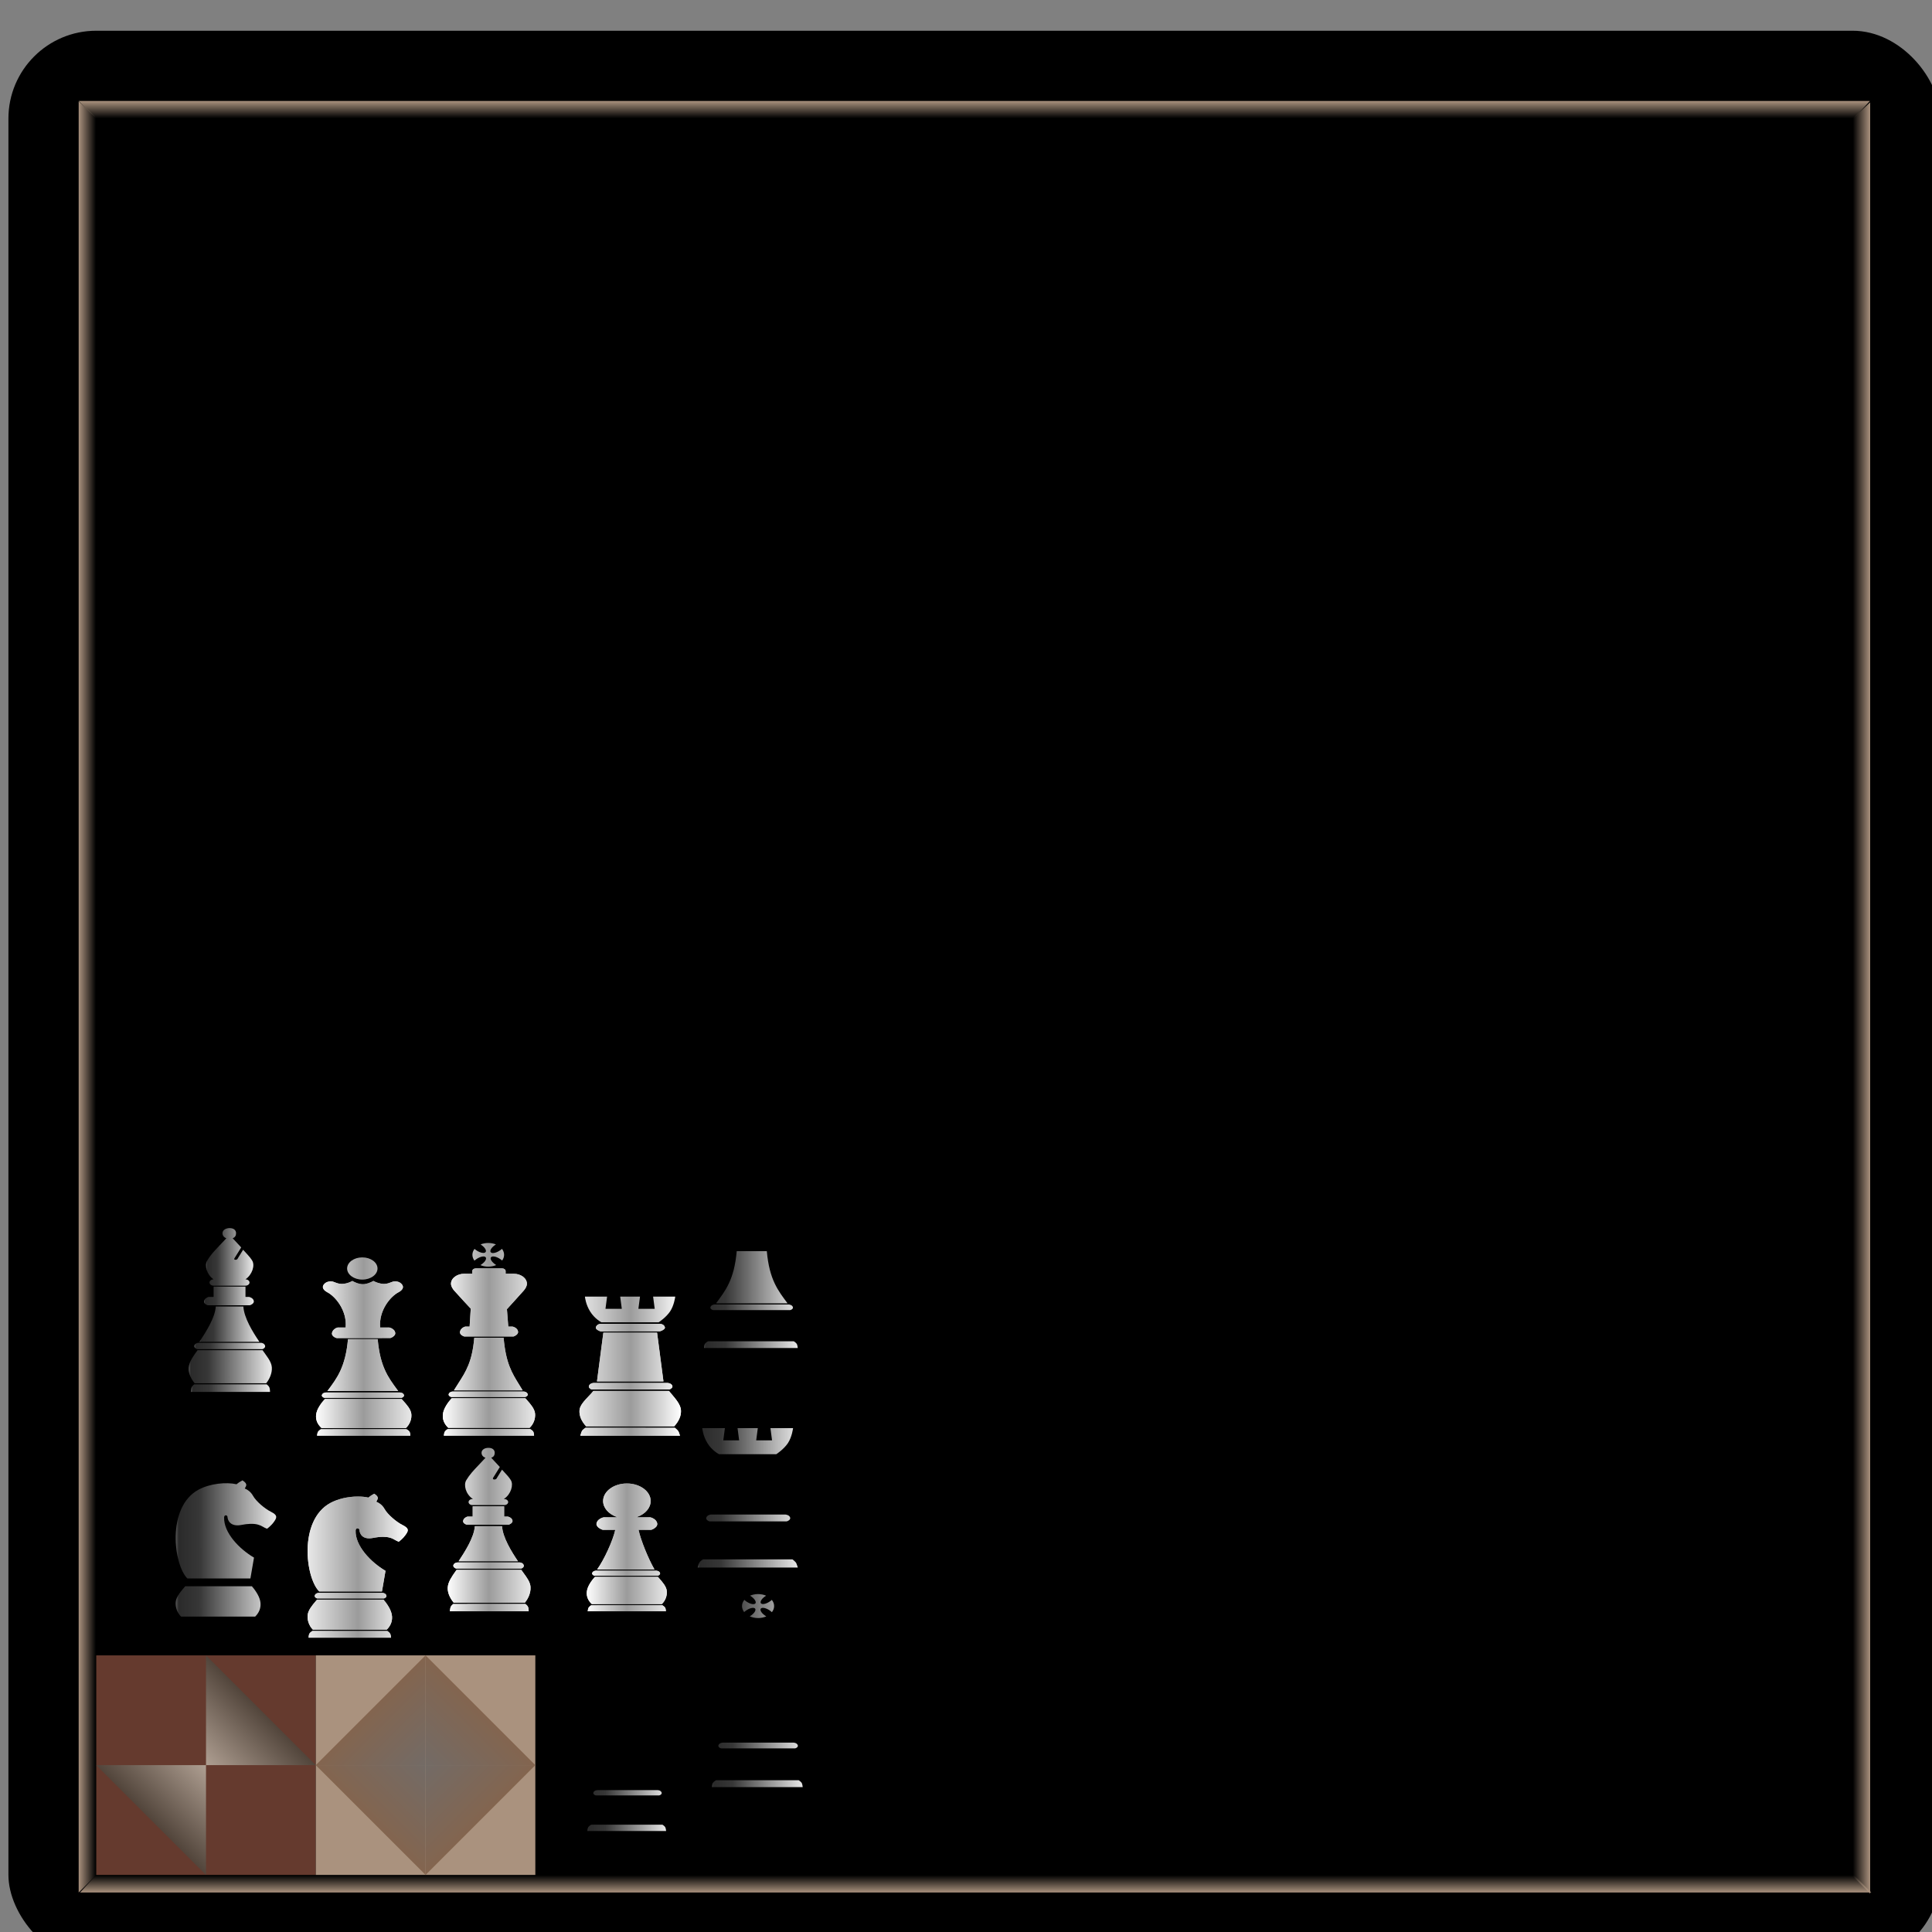 <?xml version="1.0" encoding="UTF-8" standalone="no"?>
<svg id="svg5593" xmlns:rdf="http://www.w3.org/1999/02/22-rdf-syntax-ns#" xmlns="http://www.w3.org/2000/svg" viewBox="0 0 440 440" version="1.1" xmlns:cc="http://creativecommons.org/ns#" xmlns:xlink="http://www.w3.org/1999/xlink" xmlns:dc="http://purl.org/dc/elements/1.1/">
 <rect x="0" y="0" width="440" height="440" fill="#808080" stroke="none"/>
 <defs id="defs5595">
  <linearGradient id="linearGradient6141-9">
   <stop id="stop6145-2" stop-color="#736b66" offset="0"/>
   <stop id="stop6467" stop-color="#83654f" offset="1"/>
  </linearGradient>
  <linearGradient id="linearGradient7078">
   <stop id="stop7080" stop-color="#535353" offset="0"/>
   <stop id="stop6133" stop-color="#2a2a2a" offset="0.026"/>
   <stop id="stop15646" stop-color="#373737" offset="0.233"/>
   <stop id="stop7082" stop-color="#ebebeb" offset="1"/>
  </linearGradient>
  <linearGradient id="linearGradient6321-3">
   <stop id="stop6323-1" stop-color="#e8e8e8" offset="0"/>
   <stop id="stop13575" stop-color="#9b9b9b" offset="0.5"/>
   <stop id="stop6325-9" stop-color="#FFF" offset="1"/>
  </linearGradient>
  <linearGradient id="linearGradient6141-4-8">
   <stop id="stop6143-5-4" stop-color="#af9f92" offset="0"/>
   <stop id="stop6145-10-3" stop-color="#52453b" offset="1"/>
  </linearGradient>
  <linearGradient id="linearGradient22473" y2="977.36" xlink:href="#linearGradient6141-4-8" gradientUnits="userSpaceOnUse" x2="75" gradientTransform="matrix(-1.014,0,0,0.998,126.087,1.701)" y1="977.36" x1="50.357"/>
  <linearGradient id="linearGradient22475" y2="977.36" xlink:href="#linearGradient6141-4-8" gradientUnits="userSpaceOnUse" x2="75" gradientTransform="matrix(1.014,0,0,0.998,23.913,1.701)" y1="977.36" x1="50.357"/>
  <linearGradient id="linearGradient38237" y2="975.36" gradientUnits="userSpaceOnUse" x2="153" gradientTransform="matrix(-0.037,0,0,6.58,425.72,-6198.018)" y1="975.36" x1="46">
   <stop id="stop6473-3" stop-color="#aa927e" offset="0"/>
   <stop id="stop6475-23" stop-color="#aa927e" stop-opacity="0" offset="1"/>
  </linearGradient>
  <linearGradient id="linearGradient38240" y2="975.36" gradientUnits="userSpaceOnUse" x2="153" gradientTransform="matrix(0,-0.037,6.58,0,-6198.018,425.72)" y1="975.36" x1="46">
   <stop id="stop6473-5" stop-color="#aa927e" offset="0"/>
   <stop id="stop6475-6" stop-color="#aa927e" stop-opacity="0" offset="1"/>
  </linearGradient>
  <linearGradient id="linearGradient38243" y2="975.36" gradientUnits="userSpaceOnUse" x2="153" gradientTransform="matrix(0,0.037,-6.58,0,6638.268,14.28)" y1="975.36" x1="46">
   <stop id="stop6473-83" stop-color="#aa927e" offset="0"/>
   <stop id="stop6475-52" stop-color="#aa927e" stop-opacity="0" offset="1"/>
  </linearGradient>
  <linearGradient id="linearGradient38246" y2="975.36" gradientUnits="userSpaceOnUse" x2="153" gradientTransform="matrix(0.037,0,0,6.58,14.28,-6198.255)" y1="975.36" x1="46">
   <stop id="stop6473" stop-color="#aa927e" offset="0"/>
   <stop id="stop6475" stop-color="#aa927e" stop-opacity="0" offset="1"/>
  </linearGradient>
  <linearGradient id="linearGradient38581" y2="977.36" xlink:href="#linearGradient6141-9" gradientUnits="userSpaceOnUse" x2="75" gradientTransform="matrix(-1.014,0,0,0.998,126.087,1.701)" y1="977.36" x1="50.357"/>
  <linearGradient id="linearGradient38583" y2="977.36" xlink:href="#linearGradient6141-9" gradientUnits="userSpaceOnUse" x2="75" gradientTransform="matrix(1.014,0,0,0.998,23.913,1.701)" y1="977.36" x1="50.357"/>
  <linearGradient id="linearGradient38590" y2="977.36" xlink:href="#linearGradient6141-9" gradientUnits="userSpaceOnUse" x2="75" gradientTransform="matrix(-0.507,-0.507,0.499,-0.499,-367.287,908.374)" y1="977.36" x1="50.357"/>
  <linearGradient id="linearGradient38593" y2="977.36" xlink:href="#linearGradient6141-9" gradientUnits="userSpaceOnUse" x2="75" gradientTransform="matrix(0.507,0.507,0.499,-0.499,-418.374,857.287)" y1="977.36" x1="50.357"/>
  <linearGradient id="linearGradient40404" y2="599.48" xlink:href="#linearGradient6321-3" gradientUnits="userSpaceOnUse" x2="259.8" gradientTransform="matrix(-0.385,0,0,0.281,119.956,232.745)" y1="599.48" x1="210.52"/>
  <linearGradient id="linearGradient40563" y2="587.62" xlink:href="#linearGradient6321-3" gradientUnits="userSpaceOnUse" x2="122.36" gradientTransform="matrix(-0.385,0,0,0.281,67.079,232.753)" y1="587.62" x1="67.46"/>
  <linearGradient id="linearGradient40722" y2="609.36" xlink:href="#linearGradient6321-3" gradientUnits="userSpaceOnUse" x2="332.97" gradientTransform="matrix(0.385,0,0,0.281,-84.889,232.748)" y1="609.36" x1="272.62"/>
  <linearGradient id="linearGradient40851" y2="607.38" xlink:href="#linearGradient6321-3" gradientUnits="userSpaceOnUse" x2="403.83" gradientTransform="matrix(0.385,0,0,0.281,-112.465,232.747)" y1="607.38" x1="344.29"/>
  <linearGradient id="linearGradient40998" y2="593.48" xlink:href="#linearGradient6321-3" gradientUnits="userSpaceOnUse" x2="197.5" gradientTransform="matrix(-0.385,0,0,0.281,96.165,232.746)" y1="593.48" x1="140.78"/>
  <linearGradient id="linearGradient41077" y2="1106.4" xlink:href="#linearGradient7078" gradientUnits="userSpaceOnUse" x2="49.18" gradientTransform="translate(-13.065,-701.863)" y1="1106.4" x1="35.521"/>
  <linearGradient id="linearGradient41079" y2="1091.1" xlink:href="#linearGradient7078" gradientUnits="userSpaceOnUse" x2="47.801" gradientTransform="translate(-13.065,-701.863)" y1="1091.1" x1="37.02"/>
  <linearGradient id="linearGradient41081" y2="1121" xlink:href="#linearGradient7078" gradientUnits="userSpaceOnUse" x2="51.602" gradientTransform="translate(-13.065,-701.863)" y1="1121" x1="33.563"/>
  <linearGradient id="linearGradient41083" y2="1116.1" xlink:href="#linearGradient7078" gradientUnits="userSpaceOnUse" x2="52.025" gradientTransform="translate(-13.065,-701.863)" y1="1116.1" x1="33.065"/>
  <linearGradient id="linearGradient41085" y2="1111.4" xlink:href="#linearGradient7078" gradientUnits="userSpaceOnUse" x2="50.494" gradientTransform="translate(-13.065,-701.863)" y1="1111.4" x1="34.337"/>
  <linearGradient id="linearGradient41087" y2="1100" xlink:href="#linearGradient7078" gradientUnits="userSpaceOnUse" x2="47.918" gradientTransform="translate(-13.065,-701.863)" y1="1100" x1="36.567"/>
  <linearGradient id="linearGradient41141" y2="779.33" xlink:href="#linearGradient7078" gradientUnits="userSpaceOnUse" x2="59.515" gradientTransform="matrix(0.385,0,0,0.281,15.438,186.221)" y1="779.33" x1="11.858"/>
  <linearGradient id="linearGradient41184" y2="753.04" xlink:href="#linearGradient7078" gradientUnits="userSpaceOnUse" x2="121.45" gradientTransform="matrix(0.385,0,0,0.281,-5.607,186.227)" y1="753.04" x1="66.551"/>
  <linearGradient id="linearGradient41231" y2="774.78" xlink:href="#linearGradient7078" gradientUnits="userSpaceOnUse" x2="332.06" gradientTransform="matrix(0.385,0,0,0.281,-84.54,186.221)" y1="774.78" x1="271.71"/>
  <linearGradient id="linearGradient41252" y2="772.8" xlink:href="#linearGradient7078" gradientUnits="userSpaceOnUse" x2="402.92" gradientTransform="matrix(0.385,0,0,0.281,-112.118,186.221)" y1="772.8" x1="343.39"/>
  <linearGradient id="linearGradient41293" y2="758.91" xlink:href="#linearGradient7078" gradientUnits="userSpaceOnUse" x2="196.59" gradientTransform="matrix(0.385,0,0,0.281,-33.813,186.221)" y1="758.91" x1="139.87"/>
  <linearGradient id="linearGradient41439" y2="613.91" xlink:href="#linearGradient6321-3" gradientUnits="userSpaceOnUse" x2="60.424" gradientTransform="matrix(-0.385,0,0,0.281,43.248,232.745)" y1="613.91" x1="12.767"/>
 </defs>
 <g id="layer1">
  <g id="g52807" transform="translate(4,7)" class="top scale">
   <g id="g52607" transform="translate(-2.081,0)" class="top translate">
    <g id="g52408" class="top rotate">
     <g id="g38249" transform="translate(0,-2.6171874e-6)" class="board">
      <rect id="rect6481-5" rx="20" ry="20" height="440" width="440" y="0" x="0" fill="#000"/>
      <path id="rect6469" fill="url(#linearGradient38246)" d="m16,16.075,0,407.94,4-4,0-400.25-4-3.688z"/>
      <path id="rect6469-4" fill="url(#linearGradient38243)" d="M423.94,16,16,16l4,4h400.25l3.688-4z"/>
      <path id="rect6469-7" fill="url(#linearGradient38240)" d="m16.312,424,407.94,0-4-4-400.25,0-3.688,4z"/>
      <path id="rect6469-0" fill="url(#linearGradient38237)" d="m424,16.312,0,407.94-4-4v-400.25l4-3.688z"/>
     </g>
     <g id="g37238" class="black square ">
      <rect id="rect5605-0-0" height="50" width="50" y="370" x="20" fill="#653a2e"/>
      <g id="g6314-0-6" transform="matrix(0.5,-0.5,0.5,0.5,-481.181,-56.181)">
       <path id="path6223-2-8" fill="url(#linearGradient22473)" d="m75,977.36-25-25,0,50,25-25z"/>
       <path id="path6310-22-92" fill="url(#linearGradient22475)" d="m75,977.36,25-25,0,50-25-25z"/>
      </g>
      <g id="g6322-47-6" transform="matrix(-0.5,-0.5,0.5,-0.5,-406.181,921.181)">
       <path id="path6324-9-6" fill="url(#linearGradient22473)" d="m75,977.36-25-25,0,50,25-25z"/>
       <path id="path6326-85-4" fill="url(#linearGradient22475)" d="m75,977.36,25-25,0,50-25-25z"/>
      </g>
     </g>
     <g id="g38599" class="white square">
      <rect id="rect5605-4" height="50" width="50" y="370" x="70" fill="#aa927e"/>
      <g id="g6314-9" transform="matrix(0.5,-0.5,0.5,0.5,-431.181,-56.181)">
       <path id="path6223-1" fill="url(#linearGradient38581)" d="m75,977.36-25-25,0,50,25-25z"/>
       <path id="path6310-3" fill="url(#linearGradient38583)" d="m75,977.36,25-25,0,50-25-25z"/>
      </g>
      <path id="path6324-5" fill="url(#linearGradient38593)" d="m95,395,0,25,25-25-25,0z"/>
      <path id="path6326-8" fill="url(#linearGradient38590)" d="m95,395-25,0,25-25-0,25z"/>
     </g>
     <g id="g41284" transform="translate(138.177,-120)" class="black queen piece">
      <g id="g41276" fill="url(#linearGradient41293)" class="rotate">
       <path id="path25" d="m39.266,409.83c-2.124-2.849-4.151-5.358-4.725-11.886h-6.857c-0.574,6.526-2.551,8.951-4.707,11.885h16.29z"/>
       <path id="path34" d="m31.228,384.45c1.939,0,3.509-1.149,3.509-2.566,0-1.416-1.571-2.565-3.509-2.565-1.938,0-3.509,1.149-3.509,2.565,0,1.417,1.571,2.566,3.509,2.566z"/>
       <path id="path43" d="m41.586,420s-0.049-0.616-0.207-0.91c-0.157-0.294-0.701-0.622-0.701-0.622h-19.529s-0.541,0.288-0.723,0.6c-0.183,0.311-0.185,0.931-0.185,0.931h21.345z"/>
       <path id="path52" d="m40.555,418.25c0.861-0.806,1.36-1.779,1.254-2.995-0.108-1.251-1.053-2.621-2.032-3.674h-17.529c-0.848,0.957-2.107,2.2-2.23,3.435-0.123,1.235,0.394,2.429,1.254,3.234h19.282z"/>
       <path id="path61" d="m40.474,410.67c-0.164-0.479-0.766-0.584-0.979-0.584h-8.039-1.435-7.34c-0.213,0-0.815,0.105-0.978,0.584-0.142,0.383,0.404,0.691,0.629,0.698,0.134,0,5.96,0.001,8.407,0,2.447,0.001,8.973,0,9.106,0,0.225-0.01,0.771-0.314,0.629-0.698z"/>
       <path id="path70" d="m39.904,385.36c-0.612-0.639-1.53-0.623-1.924-0.543-0.393,0.08-1.158,0.543-2.055,0.543-0.778,0-1.53-0.24-2.155-0.537-0.088-0.052-0.172-0.101-0.254-0.145l-0.018,0.01-0.02-0.011c-0.045,0.024-0.088,0.055-0.131,0.089-0.643,0.331-1.417,0.659-2.24,0.659-0.902,0-1.728-0.386-2.405-0.748-0.677,0.362-1.545,0.684-2.447,0.684-0.896,0-1.661-0.464-2.054-0.543-0.394-0.08-1.311-0.096-1.923,0.543-0.849,0.885,0.02,1.622,0.656,1.949,1.981,1.019,4.504,4.306,4.183,7.979h-2.025c-0.149,0-1.301,0.332-1.416,1.255-0.099,0.739,1.015,1.201,1.172,1.214,0.092,0,4.163,0.001,5.872,0,1.71,0.001,6.268,0,6.361,0,0.157-0.013,1.207-0.411,1.108-1.15-0.115-0.923-1.203-1.319-1.352-1.319h-1.778l0.005-0.027c-0.306-3.663,2.208-6.936,4.184-7.952,0.634-0.327,1.504-1.064,0.656-1.949z"/>
      </g>
     </g>
     <g id="g41243" transform="translate(18.081,-57)" class="black knight piece">
      <g id="g38196" class="rotate">
       <rect id="rect54960" opacity="0.551" style="enable-background:accumulate;color:#000000;" rx="4.25" ry="0" height="33" width="23.01" y="387" x="20" fill="none"/>
       <path id="path79-0" fill="url(#linearGradient41252)" d="m22.666,409.48,14.364,0,0.814-4.747c-3.36-1.972-6.932-5.678-6.805-9.18,0.023-0.615,0.743-0.544,0.766-0.102,0.043,0.85,0.714,2.331,3.19,1.836,1.362-0.272,2.732-0.352,3.743-0.068,0.985,0.276,1.177,0.612,2.073,0.944,0,0,0.916-0.626,1.574-1.564,0.608-0.866,0.989-1.48-0.657-2.293-1.447-0.714-3.422-2.42-4.093-3.629-0.511-0.923-1.29-1.448-1.888-1.676,0.212-0.51,0.872-0.978-0.529-1.859-0.453,0.241-0.92,0.524-1.349,0.89-2.326-0.543-6.059-0.187-8.675,1.239-7.306,3.986-5.658,17.117-2.526,20.207z"/>
       <path id="path88-6" fill="url(#linearGradient41252)" d="m39.11,420s-0.048-0.638-0.2-0.943c-0.153-0.305-0.678-0.644-0.678-0.644h-17.123s-0.523,0.299-0.699,0.622c-0.176,0.323-0.179,0.965-0.179,0.965h18.879z"/>
       <path id="path97-3" fill="url(#linearGradient41252)" d="m38.114,418.17c0.833-0.835,1.314-1.842,1.214-3.102-0.105-1.297-1.02-2.715-1.965-3.806h-15.19c-0.82,0.991-2.036,2.279-2.154,3.558-0.12,1.279,0.38,2.515,1.211,3.35h16.885z"/>
       <path id="path106-2" fill="url(#linearGradient41252)" d="m38.033,410.34c-0.158-0.496-0.739-0.605-0.946-0.605h-7.096-1.387-6.017c-0.206,0-0.787,0.109-0.946,0.605-0.137,0.397,0.391,0.716,0.608,0.723,0.129,0.001,4.682,0.001,7.049,0.001,2.365,0,7.998,0,8.126-0.001,0.217-0.01,0.746-0.325,0.608-0.723z"/>
      </g>
     </g>
     <g id="g41222" transform="translate(136.779,-70)" class="black rook piece">
      <g id="g41214" fill="url(#linearGradient41231)" class="rotate">
       <path id="path115" d="m38.105,394.18s1.687-1.096,2.632-2.508c0.945-1.413,1.18-3.421,1.18-3.421h-5.153l0.367,2.781h-3.612l0.367-2.781h-4.615l0.366,2.781h-3.612l0.367-2.781h-5.152s0.109,1.681,1.18,3.421c1.072,1.74,2.633,2.508,2.633,2.508h13.051z"/>
       <path id="path124" d="m23.989,407.63,1.458-11.163,12.326,0,1.459,11.163-15.242,0z"/>
       <path id="path133" d="m42.999,420s-0.174-0.621-0.338-0.98c-0.164-0.358-0.881-0.888-0.881-0.888h-20.367s-0.659,0.381-0.85,0.76c-0.19,0.38-0.376,1.108-0.376,1.108h22.811z"/>
       <path id="path142" d="m41.653,417.87c0.896-0.982,1.666-2.269,1.557-3.752-0.112-1.526-1.726-3.095-2.748-4.38h-17.274c-0.884,1.167-3.047,2.874-3.174,4.38-0.129,1.506,0.63,2.769,1.527,3.752h20.111z"/>
       <path id="path151" d="m41.257,408.63c-0.164-0.585-0.945-0.711-1.159-0.711h-8.05-1.436-7.349c-0.215,0-0.947,0.144-1.111,0.728-0.143,0.467,0.536,0.827,0.76,0.834,0.133,0,5.968,0.001,8.418,0,2.45,0.001,8.985,0,9.118,0,0.226-0.01,0.952-0.384,0.81-0.852z"/>
       <path id="path160" d="m39.548,395.26c-0.164-0.665-0.945-0.808-1.159-0.808h-6.22-1.435-5.884c-0.214,0-0.947,0.163-1.111,0.828-0.142,0.532,0.996,0.977,1.221,0.985,0.133,0,4.041-0.035,6.493-0.035,2.45,0,6.742,0.001,6.875-0,0.226-0.01,1.363-0.437,1.22-0.97z"/>
      </g>
     </g>
     <g id="g41175" transform="translate(140,-20)" class="black king piece">
      <g id="g41167" fill="url(#linearGradient41184)" class="rotate">
       <path id="path169" d="m40.886,420s-0.05-0.629-0.207-0.929c-0.158-0.3-0.701-0.635-0.701-0.635h-18.829s-0.54,0.295-0.723,0.613c-0.182,0.33-0.185,0.96-0.185,0.96h20.646z"/>
       <path id="path178" d="m39.855,418.22c0.86-0.823,1.359-1.817,1.254-3.059-0.108-1.277-1.054-2.677-2.033-3.753h-16.829c-0.848,0.978-2.107,2.248-2.229,3.509-0.123,1.261,0.394,2.48,1.254,3.303h18.583z"/>
       <path id="path187" d="m39.771,410.47c-0.164-0.49-0.764-0.596-0.979-0.596h-7.339-1.435-7.339c-0.214,0-0.815,0.107-0.979,0.596-0.142,0.392,0.404,0.706,0.629,0.713,0.133,0,5.96,0,8.407,0,2.446,0,8.273,0.001,8.406-0,0.225-0.01,0.771-0.321,0.629-0.713z"/>
       <path id="path196" d="m38.616,409.68c-2.1-3.506-4.101-5.435-4.668-12.053h-6.771c-0.567,6.618-2.263,8.548-4.363,12.053h15.803z"/>
       <path id="path205" d="m33.545,377.62c-0.796,0.595-1.737,0.855-2.102,0.58-0.365-0.273-0.019-0.975,0.775-1.569,0.109-0.083,0.22-0.155,0.334-0.224-0.54-0.234-1.164-0.367-1.83-0.367-0.666,0-1.29,0.134-1.829,0.367,0.13,0.074,0.257,0.159,0.38,0.251,0.794,0.595,1.142,1.297,0.775,1.57-0.366,0.273-1.306,0.012-2.1-0.579-0.13-0.098-0.248-0.196-0.352-0.297-0.335,0.413-0.529,0.9-0.529,1.42,0,0.495,0.178,0.966,0.49,1.366,0.101-0.09,0.207-0.182,0.328-0.271,0.794-0.593,1.733-0.853,2.102-0.579,0.364,0.274,0.018,0.977-0.778,1.57-0.121,0.09-0.251,0.175-0.376,0.249,0.551,0.251,1.2,0.395,1.891,0.395,0.683-0.001,1.322-0.14,1.869-0.383-0.136-0.079-0.27-0.165-0.4-0.264-0.794-0.593-1.142-1.295-0.776-1.568,0.366-0.275,1.306-0.014,2.101,0.579,0.131,0.096,0.249,0.196,0.354,0.298,0.324-0.408,0.511-0.886,0.511-1.395,0-0.515-0.192-0.998-0.526-1.409-0.091,0.085-0.197,0.175-0.31,0.258z"/>
       <path id="path214" d="m39.255,385.35c0-1.274-1.384-2.308-3.09-2.308-0.493,0-1.259,0.001-1.753,0.001v-0.567c0-0.365-0.396-0.661-0.885-0.661h-5.923c-0.489,0-0.885,0.296-0.885,0.661v0.567c-0.495,0-1.261-0.001-1.754-0.001-1.706,0-3.09,1.033-3.09,2.308,0,0.558,0.338,1.126,0.709,1.563,0.515,0.609,3.839,4.237,3.839,4.237l-0.305,3.935h-0.932c-0.137,0-1.194,0.311-1.299,1.177-0.091,0.693,0.931,1.125,1.076,1.138,0.085,0,3.82,0,5.389,0,1.569,0,5.754,0,5.839-0,0.144-0.013,1.108-0.386,1.016-1.078-0.105-0.866-1.104-1.237-1.24-1.237h-0.955l-0.263-4.033s3.282-3.53,3.797-4.139c0.37-0.438,0.708-1.005,0.708-1.563z"/>
      </g>
     </g>
     <g id="g41134" transform="translate(111.664,-10)" class="black pawn piece">
      <g id="g41128" fill="url(#linearGradient41141)" class="rotate">
       <path id="path223" d="m38.119,420s-0.046-0.579-0.19-0.855c-0.144-0.277-0.642-0.585-0.642-0.585h-16.234s-0.496,0.272-0.663,0.565c-0.167,0.3-0.169,0.88-0.169,0.88h17.898z"/>
       <path id="path232" d="m37.174,418.36c0.789-0.757,1.246-1.671,1.149-2.814-0.099-1.177-0.966-2.463-1.863-3.453h-14.4c-0.778,0.9-1.93,2.068-2.043,3.228-0.113,1.161,0.36,2.282,1.149,3.039h16.008z"/>
       <path id="path241" d="m37.097,411.24c-0.15-0.451-0.7-0.549-0.896-0.549h-6.727-1.315-5.704c-0.196,0-0.746,0.099-0.897,0.549-0.13,0.36,0.371,0.649,0.577,0.656,0.122,0.001,4.439,0,6.682,0,2.242,0,7.582,0.001,7.704,0,0.206-0.01,0.707-0.296,0.576-0.656z"/>
       <path id="path250" d="m34.655,401.44c0.142-0.015,1.556-0.553,1.466-1.426-0.104-1.091-1.552-1.49-1.687-1.49h-2.916l-0.004-0.03c1.835-0.651,3.098-2.041,3.098-3.645,0-2.23-2.447-4.038-5.463-4.038-3.018,0-5.464,1.808-5.464,4.038,0,1.604,1.264,2.994,3.098,3.645l-0.003,0.03h-2.959c-0.135,0-1.525,0.4-1.629,1.49-0.089,0.872,1.267,1.411,1.409,1.426h2.842c-0.54,2.434-2.216,6.544-3.648,9.022h13.211c-1.571-2.159-3.607-6.587-4.148-9.022,1.426,0.001,2.752,0.001,2.799,0z"/>
      </g>
     </g>
     <g id="g41068" transform="translate(21.04,-110)" class="black bishop piece">
      <g id="g41060" class="rotate">
       <path id="path259" fill="url(#linearGradient41077)" d="m36.115,408.59c-1.518-2.242-3.502-5.463-3.652-8.048h-6.286c-0.149,2.585-2.288,5.87-3.72,8.048h13.659z"/>
       <path id="path268" fill="url(#linearGradient41079)" d="m25.681,395.8c-0.513,0-0.93-0.32-0.93-0.717,0-0.396,0.415-0.721,0.929-0.721-1.555-1.066-2.109-3.166-1.456-4.261,1.055-1.766,2.202-2.749,4.361-5.095-0.559-0.207-0.875-0.632-0.875-1.142,0-0.709,0.709-1.169,1.63-1.169,0.921,0,1.462,0.46,1.462,1.169,0,0.51-0.213,0.934-0.771,1.142,0.59,0.64,1.509,1.609,1.943,2.087l-1.51,2.424s-0.281,0.379,0.212,0.39c0.437,0.01,0.534-0.346,0.534-0.346l1.197-1.937c0.69,0.805,1.519,1.544,2.075,2.477,0.654,1.095,0.009,3.195-1.546,4.261,0.513,0,0.929,0.325,0.929,0.721,0,0.396-0.417,0.717-0.931,0.717h-7.253z"/>
       <path id="path277" fill="url(#linearGradient41081)" d="m20.498,420s0.042-0.696,0.175-1.028c0.133-0.332,0.593-0.702,0.593-0.702h16.503s0.457,0.327,0.612,0.678c0.154,0.352,0.156,1.051,0.156,1.051h-18.039z"/>
       <path id="path286" fill="url(#linearGradient41083)" d="m21.368,418.03c-0.727-0.909-1.449-2.153-1.361-3.526,0.091-1.413,1.192-2.814,2.018-4.003h14.813c0.718,1.081,2.008,2.482,2.111,3.876,0.103,1.394-0.559,2.744-1.287,3.653h-16.295z"/>
       <path id="path295" fill="url(#linearGradient41085)" d="m21.287,409.47c0.139-0.541,0.798-0.658,0.979-0.658h6.794,1.213,6.202c0.18,0,0.798,0.133,0.938,0.674,0.12,0.433-0.452,0.765-0.643,0.773h-7.104-7.695c-0.19-0.01-0.803-0.356-0.683-0.789z"/>
       <path id="path304" fill="url(#linearGradient41087)" d="m23.507,399.38c0.09-0.712,0.94-1.018,1.056-1.018h1.124v-2.341h7.259v2.341h0.796c0.116,0,1.016,0.257,1.106,0.968,0.077,0.57-0.792,0.926-0.916,0.936-0.072,0-3.253,0.001-4.588,0-1.336,0-4.899,0.001-4.971-0-0.124-0.01-0.943-0.317-0.866-0.887z"/>
      </g>
     </g>
     <g id="g40973" transform="translate(49.823,-100)" class="white queen piece">
      <g id="g40949" fill="url(#linearGradient40998)" class="rotate">
       <path id="path313" d="m38.946,409.8-0.235-0.319c-2.083-2.824-3.882-5.264-4.436-11.497h-6.766c-0.56,6.296-2.483,8.866-4.52,11.587l-0.171,0.229h16.128z"/>
       <path id="path315" d="m27.553,398.02c-0.564,6.279-2.487,8.849-4.523,11.568l-0.132,0.177h15.967l-0.197-0.267c-2.082-2.823-3.881-5.261-4.439-11.478h-6.676m-0.09-0.07,6.857,0c0.574,6.526,2.55,8.951,4.706,11.886h-16.29c2.127-2.849,4.152-5.359,4.727-11.886z"/>
       <path id="path324" d="m30.774,384.42c1.909,0,3.461-1.135,3.461-2.53,0-1.395-1.552-2.53-3.461-2.53-1.908,0-3.461,1.135-3.461,2.53,0,1.395,1.553,2.53,3.461,2.53z"/>
       <path id="path326" d="m30.774,379.39c-1.882,0-3.413,1.119-3.413,2.495,0,1.376,1.531,2.495,3.413,2.495,1.882,0,3.413-1.119,3.413-2.495,0-1.375-1.531-2.495-3.413-2.495m0-0.07c1.938,0,3.509,1.148,3.509,2.565,0,1.417-1.571,2.566-3.509,2.566-1.939,0-3.509-1.149-3.509-2.566,0-1.417,1.571-2.565,3.509-2.565z"/>
       <path id="path335" d="m41.712,419.96c-0.004-0.135-0.029-0.624-0.18-0.883-0.175-0.299-0.702-0.583-0.707-0.586l-19.5,0.01c0.009,0-0.508,0.321-0.658,0.599-0.13,0.244-0.186,0.725-0.2,0.862h21.245z"/>
       <path id="path337" d="m21.359,418.54c-0.107,0.068-0.519,0.338-0.647,0.577-0.118,0.221-0.174,0.644-0.193,0.815h21.144c-0.007-0.169-0.038-0.599-0.175-0.834-0.149-0.253-0.562-0.498-0.667-0.558h-19.462m-0.035-0.07,19.529,0s0.541,0.289,0.723,0.6c0.182,0.311,0.185,0.932,0.185,0.932h-21.346s0.05-0.617,0.207-0.91c0.158-0.294,0.701-0.622,0.701-0.622z"/>
       <path id="path346" d="m40.708,418.22c0.886-0.838,1.346-2.031,1.23-3.196-0.108-1.079-1.104-2.18-1.905-3.066-0.105-0.116-0.207-0.228-0.304-0.337h-17.477c-0.706,0.762-1.889,2.234-2.01,3.642-0.097,1.119,0.305,2.086,1.23,2.957h19.235z"/>
       <path id="path348" d="m22.274,411.66c-0.704,0.763-1.868,2.219-1.988,3.609-0.095,1.104,0.299,2.059,1.206,2.919h19.188c0.87-0.83,1.32-2.008,1.206-3.158-0.107-1.07-1.1-2.167-1.897-3.049-0.1-0.11-0.197-0.217-0.289-0.321h-17.426m-0.051-0.07,17.529,0c0.849,0.958,2.107,2.2,2.23,3.435,0.123,1.235-0.394,2.428-1.255,3.234h-19.282c-0.861-0.806-1.36-1.779-1.254-2.994,0.108-1.252,1.053-2.621,2.032-3.675z"/>
       <path id="path357" d="m39.669,411.34c0.11,0,0.322-0.098,0.459-0.235,0.093-0.093,0.19-0.241,0.124-0.419-0.156-0.457-0.726-0.557-0.932-0.557h-16.813c-0.207,0-0.776,0.1-0.932,0.557-0.066,0.179,0.031,0.327,0.125,0.42,0.141,0.141,0.349,0.231,0.459,0.234,0.051,0.001,1.087,0.001,2.474,0.001,0,0,14.985-0,15.037-0.001z"/>
       <path id="path359" d="m22.509,410.16c-0.196,0-0.736,0.095-0.886,0.531-0.061,0.165,0.03,0.303,0.117,0.389,0.139,0.138,0.337,0.217,0.42,0.22,0.047,0.001,0.88,0.001,2.475,0.001l6.631-0.001,6.17,0.001c1.437,0,2.189-0,2.233-0.001,0.085,0,0.285-0.082,0.423-0.22,0.087-0.087,0.178-0.225,0.116-0.39-0.149-0.435-0.689-0.53-0.885-0.53h-7.339-1.435-8.039m0-0.07,8.039,0,1.435,0,7.339,0c0.214,0,0.815,0.104,0.979,0.583,0.142,0.384-0.404,0.692-0.629,0.698-0.053,0.001-0.981,0.001-2.237,0.001-1.947,0-4.683-0.001-6.17-0.001-1.487,0-4.481,0.001-6.631,0.001-1.387,0-2.423-0-2.475-0.001-0.225-0.01-0.771-0.314-0.629-0.698,0.164-0.479,0.765-0.583,0.979-0.583z"/>
       <path id="path368" d="m35.244,397.73c1.048,0,1.867-0,1.908,0,0.137-0.012,1.221-0.462,1.125-1.175-0.113-0.913-1.269-1.224-1.367-1.224h-2.07l-0.003-0.033c-0.333-3.818,2.311-7.037,4.203-8.01,0.276-0.141,1.603-0.899,0.644-1.9-0.473-0.494-1.116-0.568-1.457-0.568-0.147,0-0.293,0.014-0.413,0.038-0.119,0.024-0.28,0.087-0.466,0.161-0.412,0.162-0.976,0.384-1.601,0.384-0.963,0-1.857-0.364-2.447-0.676-0.693,0.368-1.517,0.74-2.405,0.74-0.864,0-1.666-0.355-2.268-0.665-0.039-0.03-0.073-0.055-0.106-0.075h-0.028c-0.075,0.04-0.152,0.085-0.231,0.133-0.761,0.363-1.495,0.545-2.186,0.545-0.626,0-1.19-0.222-1.602-0.384-0.186-0.073-0.347-0.136-0.466-0.161-0.12-0.024-0.267-0.038-0.414-0.038-0.341,0-0.985,0.074-1.458,0.568-0.958,1,0.369,1.758,0.644,1.9,1.884,0.968,4.523,4.175,4.205,7.983l0.008,0.041-0.051,0.02h-1.779c-0.138,0-1.192,0.395-1.304,1.287-0.095,0.707,0.901,1.098,1.065,1.111,0.032,0,0.741,0.001,2.106,0.001h8.213z"/>
       <path id="path370" d="m28.507,384.76-0.02,0.01-0.001-0.001c-0.064,0.035-0.13,0.074-0.204,0.118-0.765,0.364-1.508,0.549-2.208,0.549-0.638,0-1.208-0.225-1.625-0.388-0.184-0.072-0.342-0.135-0.456-0.158-0.116-0.024-0.259-0.037-0.401-0.037-0.332,0-0.958,0.072-1.419,0.552-0.932,0.973,0.364,1.713,0.633,1.851,1.891,0.972,4.541,4.188,4.226,8.006l0.004,0.02,0.017,0.081h-0.112-1.777c-0.158,0.01-1.152,0.408-1.257,1.256-0.095,0.708,0.934,1.065,1.015,1.072,0.024,0.001,0.41,0,2.11,0l4.248-0.001,3.962,0.001c1.534,0,1.884-0.001,1.899-0.001,0.142-0.016,1.179-0.457,1.087-1.137-0.109-0.879-1.22-1.188-1.319-1.191h-2.025-0.09l-0.006-0.066c-0.334-3.832,2.323-7.064,4.224-8.041,0.269-0.138,1.565-0.877,0.633-1.851-0.461-0.481-1.086-0.552-1.418-0.552-0.142,0-0.284,0.013-0.401,0.037-0.114,0.023-0.272,0.085-0.456,0.158-0.417,0.164-0.987,0.388-1.624,0.388-0.96,0-1.851-0.356-2.447-0.668-0.693,0.367-1.516,0.732-2.405,0.732-0.877,0-1.688-0.359-2.296-0.672h-0.009l-0.007-0.01-0.074-0.054m0.014-0.082c0.045,0.024,0.088,0.055,0.131,0.089,0.643,0.331,1.417,0.659,2.241,0.659,0.902,0,1.728-0.386,2.405-0.748,0.677,0.362,1.545,0.684,2.447,0.684,0.896,0,1.661-0.463,2.054-0.543,0.108-0.022,0.256-0.039,0.426-0.039,0.449,0,1.053,0.119,1.497,0.582,0.849,0.886-0.02,1.623-0.656,1.949-1.981,1.019-4.503,4.305-4.183,7.979h2.025c0.149,0,1.301,0.332,1.415,1.255,0.099,0.739-1.014,1.201-1.172,1.214-0.041,0.001-0.861,0-1.91,0-1.322,0-3.009-0.001-3.962-0.001-0.953,0-2.792,0.001-4.248,0.001-1.156,0-2.071-0-2.113,0-0.157-0.013-1.207-0.411-1.108-1.15,0.115-0.923,1.203-1.319,1.352-1.319h1.779l-0.006-0.028c0.306-3.663-2.207-6.936-4.184-7.952-0.634-0.327-1.504-1.063-0.656-1.949,0.444-0.463,1.048-0.582,1.497-0.582,0.17,0,0.319,0.017,0.427,0.039,0.393,0.08,1.158,0.543,2.055,0.543,0.778,0,1.53-0.24,2.155-0.537,0.088-0.052,0.172-0.102,0.254-0.145l0.018,0.01,0.02-0.011z"/>
       <path id="path665" d="m38.946,409.8-0.235-0.319c-2.083-2.824-3.882-5.264-4.436-11.497h-6.766c-0.56,6.296-2.483,8.866-4.52,11.587l-0.171,0.229h16.128z"/>
       <path id="path667" d="m27.553,398.02c-0.564,6.279-2.487,8.849-4.523,11.568l-0.132,0.177h15.967l-0.197-0.267c-2.082-2.823-3.881-5.261-4.439-11.478h-6.676m-0.09-0.07,6.857,0c0.574,6.526,2.55,8.951,4.706,11.886h-16.29c2.127-2.849,4.152-5.359,4.727-11.886z"/>
       <path id="path676" d="m41.712,419.96c-0.004-0.135-0.029-0.624-0.18-0.883-0.175-0.299-0.702-0.583-0.707-0.586l-19.5,0.01c0.009,0-0.508,0.321-0.658,0.599-0.13,0.244-0.186,0.725-0.2,0.862h21.245z"/>
       <path id="path678" d="m21.359,418.54c-0.107,0.068-0.519,0.338-0.647,0.577-0.118,0.221-0.174,0.644-0.193,0.815h21.144c-0.007-0.169-0.038-0.599-0.175-0.834-0.149-0.253-0.562-0.498-0.667-0.558h-19.462m-0.035-0.07,19.529,0s0.541,0.289,0.723,0.6c0.182,0.311,0.185,0.932,0.185,0.932h-21.346s0.05-0.617,0.207-0.91c0.158-0.294,0.701-0.622,0.701-0.622z"/>
       <path id="path687" d="m40.708,418.22c0.886-0.838,1.346-2.031,1.23-3.196-0.108-1.079-1.104-2.18-1.905-3.066-0.105-0.116-0.207-0.228-0.304-0.337h-17.477c-0.706,0.762-1.889,2.234-2.01,3.642-0.097,1.119,0.305,2.086,1.23,2.957h19.235z"/>
       <path id="path689" d="m22.274,411.66c-0.704,0.763-1.868,2.219-1.988,3.609-0.095,1.104,0.299,2.059,1.206,2.919h19.188c0.87-0.83,1.32-2.008,1.206-3.158-0.107-1.07-1.1-2.167-1.897-3.049-0.1-0.11-0.197-0.217-0.289-0.321h-17.426m-0.051-0.07,17.529,0c0.849,0.958,2.107,2.2,2.23,3.435,0.123,1.235-0.394,2.428-1.255,3.234h-19.282c-0.861-0.806-1.36-1.779-1.254-2.994,0.108-1.252,1.053-2.621,2.032-3.675z"/>
       <path id="path698" d="m39.669,411.34c0.11,0,0.322-0.098,0.459-0.235,0.093-0.093,0.19-0.241,0.124-0.419-0.156-0.457-0.726-0.557-0.932-0.557h-16.813c-0.207,0-0.776,0.1-0.932,0.557-0.066,0.179,0.031,0.327,0.125,0.42,0.141,0.141,0.349,0.231,0.459,0.234,0.051,0.001,1.087,0.001,2.474,0.001,0,0,14.985-0,15.037-0.001z"/>
       <path id="path700" d="m22.509,410.16c-0.196,0-0.736,0.095-0.886,0.531-0.061,0.165,0.03,0.303,0.117,0.389,0.139,0.138,0.337,0.217,0.42,0.22,0.047,0.001,0.88,0.001,2.475,0.001l6.631-0.001,6.17,0.001c1.437,0,2.189-0,2.233-0.001,0.085,0,0.285-0.082,0.423-0.22,0.087-0.087,0.178-0.225,0.116-0.39-0.149-0.435-0.689-0.53-0.885-0.53h-7.339-1.435-8.039m0-0.07,8.039,0,1.435,0,7.339,0c0.214,0,0.815,0.104,0.979,0.583,0.142,0.384-0.404,0.692-0.629,0.698-0.053,0.001-0.981,0.001-2.237,0.001-1.947,0-4.683-0.001-6.17-0.001-1.487,0-4.481,0.001-6.631,0.001-1.387,0-2.423-0-2.475-0.001-0.225-0.01-0.771-0.314-0.629-0.698,0.164-0.479,0.765-0.583,0.979-0.583z"/>
       <path id="path709" d="m35.244,397.73c1.048,0,1.867-0,1.908,0,0.137-0.012,1.221-0.462,1.125-1.175-0.113-0.913-1.269-1.224-1.367-1.224h-2.07l-0.003-0.033c-0.333-3.818,2.311-7.037,4.203-8.01,0.276-0.141,1.603-0.899,0.644-1.9-0.473-0.494-1.116-0.568-1.457-0.568-0.147,0-0.293,0.014-0.413,0.038-0.119,0.024-0.28,0.087-0.466,0.161-0.412,0.162-0.976,0.384-1.601,0.384-0.963,0-1.857-0.364-2.447-0.676-0.693,0.368-1.517,0.74-2.405,0.74-0.864,0-1.666-0.355-2.268-0.665-0.039-0.03-0.073-0.055-0.106-0.075h-0.028c-0.075,0.04-0.152,0.085-0.231,0.133-0.761,0.363-1.495,0.545-2.186,0.545-0.626,0-1.19-0.222-1.602-0.384-0.186-0.073-0.347-0.136-0.466-0.161-0.12-0.024-0.267-0.038-0.414-0.038-0.341,0-0.985,0.074-1.458,0.568-0.958,1,0.369,1.758,0.644,1.9,1.884,0.968,4.523,4.175,4.205,7.983l0.008,0.041-0.051,0.02h-1.779c-0.138,0-1.192,0.395-1.304,1.287-0.095,0.707,0.901,1.098,1.065,1.111,0.032,0,0.741,0.001,2.106,0.001h8.213z"/>
       <path id="path711" d="m28.507,384.76-0.02,0.01-0.001-0.001c-0.064,0.035-0.13,0.074-0.204,0.118-0.765,0.364-1.508,0.549-2.208,0.549-0.638,0-1.208-0.225-1.625-0.388-0.184-0.072-0.342-0.135-0.456-0.158-0.116-0.024-0.259-0.037-0.401-0.037-0.332,0-0.958,0.072-1.419,0.552-0.932,0.973,0.364,1.713,0.633,1.851,1.891,0.972,4.541,4.188,4.226,8.006l0.004,0.02,0.017,0.081h-0.112-1.777c-0.158,0.01-1.152,0.408-1.257,1.256-0.095,0.708,0.934,1.065,1.015,1.072,0.024,0.001,0.41,0,2.11,0l4.248-0.001,3.962,0.001c1.534,0,1.884-0.001,1.899-0.001,0.142-0.016,1.179-0.457,1.087-1.137-0.109-0.879-1.22-1.188-1.319-1.191h-2.025-0.09l-0.006-0.066c-0.334-3.832,2.323-7.064,4.224-8.041,0.269-0.138,1.565-0.877,0.633-1.851-0.461-0.481-1.086-0.552-1.418-0.552-0.142,0-0.284,0.013-0.401,0.037-0.114,0.023-0.272,0.085-0.456,0.158-0.417,0.164-0.987,0.388-1.624,0.388-0.96,0-1.851-0.356-2.447-0.668-0.693,0.367-1.516,0.732-2.405,0.732-0.877,0-1.688-0.359-2.296-0.672h-0.009l-0.007-0.01-0.074-0.054m0.014-0.082c0.045,0.024,0.088,0.055,0.131,0.089,0.643,0.331,1.417,0.659,2.241,0.659,0.902,0,1.728-0.386,2.405-0.748,0.677,0.362,1.545,0.684,2.447,0.684,0.896,0,1.661-0.463,2.054-0.543,0.108-0.022,0.256-0.039,0.426-0.039,0.449,0,1.053,0.119,1.497,0.582,0.849,0.886-0.02,1.623-0.656,1.949-1.981,1.019-4.503,4.305-4.183,7.979h2.025c0.149,0,1.301,0.332,1.415,1.255,0.099,0.739-1.014,1.201-1.172,1.214-0.041,0.001-0.861,0-1.91,0-1.322,0-3.009-0.001-3.962-0.001-0.953,0-2.792,0.001-4.248,0.001-1.156,0-2.071-0-2.113,0-0.157-0.013-1.207-0.411-1.108-1.15,0.115-0.923,1.203-1.319,1.352-1.319h1.779l-0.006-0.028c0.306-3.663-2.207-6.936-4.184-7.952-0.634-0.327-1.504-1.063-0.656-1.949,0.444-0.463,1.048-0.582,1.497-0.582,0.17,0,0.319,0.017,0.427,0.039,0.393,0.08,1.158,0.543,2.055,0.543,0.778,0,1.53-0.24,2.155-0.537,0.088-0.052,0.172-0.102,0.254-0.145l0.018,0.01,0.02-0.011z"/>
      </g>
     </g>
     <g id="g40832" transform="translate(48.081,-54)" class="white knight piece">
      <g id="g40814" class="rotate">
       <path id="path379-1" fill="url(#linearGradient40851)" d="m22.696,409.44c-3.146-3.14-4.72-16.188,2.53-20.144,1.692-0.923,4.046-1.475,6.295-1.475,0.856,0,1.664,0.083,2.337,0.24l0.03,0.01,0.02-0.018c0.36-0.305,0.777-0.581,1.311-0.868,1.103,0.703,0.859,1.129,0.623,1.541-0.05,0.088-0.1,0.175-0.137,0.263l-0.011,0.028,0.035,0.014c0.362,0.139,1.268,0.578,1.865,1.658,0.645,1.164,2.604,2.901,4.11,3.645,1.648,0.814,1.226,1.415,0.641,2.247-0.586,0.837-1.39,1.431-1.539,1.538-0.374-0.142-0.624-0.284-0.866-0.422-0.322-0.183-0.625-0.357-1.182-0.513-0.426-0.12-0.935-0.18-1.511-0.18-0.68,0-1.442,0.083-2.262,0.247-0.324,0.065-0.63,0.098-0.911,0.098-2.062,0-2.208-1.706-2.218-1.901-0.013-0.246-0.227-0.379-0.423-0.379-0.194,0-0.426,0.126-0.439,0.481-0.127,3.493,3.433,7.212,6.802,9.197l-0.805,4.696h-14.296z"/>
       <path id="path381-5" fill="url(#linearGradient40851)" d="m35.216,387.23c1.044,0.675,0.819,1.067,0.581,1.482-0.05,0.086-0.101,0.176-0.139,0.266l-0.023,0.056,0.07,0.027c0.357,0.137,1.252,0.571,1.843,1.64,0.648,1.169,2.615,2.914,4.128,3.661,1.612,0.796,1.198,1.386,0.625,2.202-0.556,0.794-1.309,1.368-1.505,1.511-0.354-0.136-0.594-0.273-0.828-0.406-0.324-0.185-0.63-0.36-1.194-0.518-0.432-0.121-0.946-0.183-1.528-0.183-0.685,0-1.45,0.084-2.275,0.248-0.32,0.064-0.622,0.096-0.898,0.096-2.017,0-2.16-1.676-2.17-1.867-0.014-0.268-0.253-0.413-0.471-0.413-0.216,0-0.473,0.135-0.487,0.515-0.127,3.498,3.427,7.22,6.799,9.213l-0.796,4.646h-14.23c-3.129-3.158-4.685-16.141,2.535-20.08,1.684-0.919,4.027-1.468,6.266-1.468,0.851,0,1.654,0.082,2.322,0.238l0.06,0.014,0.042-0.035c0.35-0.297,0.756-0.566,1.272-0.845m0.005-0.09c-0.453,0.241-0.92,0.524-1.35,0.889-0.684-0.16-1.489-0.242-2.351-0.242-2.072,0-4.476,0.474-6.323,1.482-7.306,3.985-5.657,17.116-2.526,20.207h14.363l0.814-4.746c-3.36-1.973-6.932-5.678-6.805-9.181,0.011-0.312,0.203-0.447,0.391-0.447,0.183,0,0.364,0.128,0.375,0.345,0.037,0.733,0.541,1.935,2.266,1.935,0.276,0,0.583-0.031,0.923-0.099,0.769-0.153,1.541-0.246,2.25-0.246,0.546,0,1.054,0.055,1.494,0.178,0.985,0.276,1.177,0.612,2.074,0.945,0,0,0.916-0.627,1.573-1.565,0.608-0.865,0.989-1.48-0.657-2.292-1.446-0.714-3.422-2.42-4.093-3.629-0.511-0.923-1.291-1.447-1.888-1.676,0.212-0.51,0.872-0.978-0.529-1.859z"/>
       <path id="path390-5" fill="url(#linearGradient40851)" d="m20.284,419.97c0.004-0.138,0.027-0.647,0.174-0.917,0.17-0.31,0.679-0.604,0.684-0.607l17.093,0.01c-0.01,0.01,0.489,0.333,0.634,0.621,0.127,0.254,0.181,0.756,0.194,0.896h-18.779z"/>
       <path id="path392-4" fill="url(#linearGradient40851)" d="m38.198,418.48c0.106,0.072,0.502,0.351,0.625,0.597,0.115,0.231,0.17,0.674,0.187,0.849h-18.678c0.007-0.173,0.036-0.624,0.17-0.869,0.143-0.262,0.54-0.514,0.644-0.577h17.052m0.037-0.07-17.123,0s-0.523,0.299-0.699,0.622c-0.176,0.323-0.179,0.965-0.179,0.965h18.879s-0.049-0.639-0.2-0.943c-0.152-0.305-0.678-0.644-0.678-0.644z"/>
       <path id="path401-7" fill="url(#linearGradient40851)" d="m21.253,418.14c-0.857-0.869-1.301-2.106-1.188-3.312,0.103-1.117,1.066-2.258,1.839-3.174,0.102-0.12,0.201-0.237,0.295-0.351h15.136c0.681,0.789,1.825,2.313,1.943,3.773,0.093,1.159-0.296,2.162-1.19,3.064h-16.836z"/>
       <path id="path403-6" fill="url(#linearGradient40851)" d="m37.309,411.34c0.681,0.791,1.806,2.298,1.922,3.74,0.092,1.145-0.289,2.135-1.166,3.027h-16.786c-0.841-0.862-1.276-2.083-1.165-3.275,0.102-1.108,1.062-2.245,1.833-3.158,0.097-0.114,0.191-0.226,0.28-0.334h15.082m0.053-0.07-15.19,0c-0.82,0.992-2.037,2.279-2.155,3.558-0.12,1.279,0.38,2.515,1.212,3.35h16.885c0.833-0.835,1.314-1.843,1.213-3.102-0.105-1.296-1.019-2.714-1.965-3.806z"/>
       <path id="path412-5" fill="url(#linearGradient40851)" d="m22.254,411.03c-0.096,0-0.284-0.088-0.419-0.221-0.102-0.101-0.21-0.262-0.142-0.459,0.152-0.475,0.701-0.579,0.899-0.579h14.498c0.199,0,0.749,0.104,0.9,0.578,0.069,0.197-0.04,0.358-0.142,0.459-0.135,0.132-0.324,0.218-0.422,0.221-0.053,0.001-1.09,0.001-2.448,0.001l-12.724-0.001z"/>
       <path id="path414-6" fill="url(#linearGradient40851)" d="m37.09,409.81c0.189,0,0.709,0.099,0.854,0.552,0.064,0.183-0.038,0.334-0.134,0.428-0.134,0.131-0.31,0.204-0.382,0.207-0.055,0.001-1.093,0.001-2.452,0.001l-5.673-0.001-5.011,0.001c-1.137,0-1.982,0-2.034-0.001-0.075,0-0.251-0.075-0.384-0.206-0.096-0.095-0.197-0.246-0.134-0.43,0.145-0.452,0.664-0.551,0.852-0.551h6.016,1.387,7.095m0-0.07-7.095,0-1.387,0-6.016,0c-0.207,0-0.787,0.109-0.946,0.605-0.137,0.397,0.391,0.716,0.608,0.723,0.055,0.001,0.901,0.001,2.038,0.001,1.552,0,3.645-0,5.011-0.001,1.365,0,3.818,0.001,5.673,0.001,1.36,0,2.398,0,2.453-0.001,0.217-0.01,0.746-0.326,0.608-0.723-0.158-0.496-0.74-0.605-0.947-0.605z"/>
       <path id="path720-9" fill="url(#linearGradient40851)" d="m22.696,409.44c-3.146-3.14-4.72-16.188,2.53-20.144,1.692-0.923,4.046-1.475,6.295-1.475,0.856,0,1.664,0.083,2.337,0.24l0.03,0.01,0.02-0.018c0.36-0.305,0.777-0.581,1.311-0.868,1.103,0.703,0.859,1.129,0.623,1.541-0.05,0.088-0.1,0.175-0.137,0.263l-0.011,0.028,0.035,0.014c0.362,0.139,1.268,0.578,1.865,1.658,0.645,1.164,2.604,2.901,4.11,3.645,1.648,0.814,1.226,1.415,0.641,2.247-0.586,0.837-1.39,1.431-1.539,1.538-0.374-0.142-0.624-0.284-0.866-0.422-0.322-0.183-0.625-0.357-1.182-0.513-0.426-0.12-0.935-0.18-1.511-0.18-0.68,0-1.442,0.083-2.262,0.247-0.324,0.065-0.63,0.098-0.911,0.098-2.062,0-2.208-1.706-2.218-1.901-0.013-0.246-0.227-0.379-0.423-0.379-0.194,0-0.426,0.126-0.439,0.481-0.127,3.493,3.433,7.212,6.802,9.197l-0.805,4.696h-14.296z"/>
       <path id="path722-3" fill="url(#linearGradient40851)" d="m35.216,387.23c1.044,0.675,0.819,1.067,0.581,1.482-0.05,0.086-0.101,0.176-0.139,0.266l-0.023,0.056,0.07,0.027c0.357,0.137,1.252,0.571,1.843,1.64,0.648,1.169,2.615,2.914,4.128,3.661,1.612,0.796,1.198,1.386,0.625,2.202-0.556,0.794-1.309,1.368-1.505,1.511-0.354-0.136-0.594-0.273-0.828-0.406-0.324-0.185-0.63-0.36-1.194-0.518-0.432-0.121-0.946-0.183-1.528-0.183-0.685,0-1.45,0.084-2.275,0.248-0.32,0.064-0.622,0.096-0.898,0.096-2.017,0-2.16-1.676-2.17-1.867-0.014-0.268-0.253-0.413-0.471-0.413-0.216,0-0.473,0.135-0.487,0.515-0.127,3.498,3.427,7.22,6.799,9.213l-0.796,4.646h-14.23c-3.129-3.158-4.685-16.141,2.535-20.08,1.684-0.919,4.027-1.468,6.266-1.468,0.851,0,1.654,0.082,2.322,0.238l0.06,0.014,0.042-0.035c0.35-0.297,0.756-0.566,1.272-0.845m0.005-0.09c-0.453,0.241-0.92,0.524-1.35,0.889-0.684-0.16-1.489-0.242-2.351-0.242-2.072,0-4.476,0.474-6.323,1.482-7.306,3.985-5.657,17.116-2.526,20.207h14.363l0.814-4.746c-3.36-1.973-6.932-5.678-6.805-9.181,0.011-0.312,0.203-0.447,0.391-0.447,0.183,0,0.364,0.128,0.375,0.345,0.037,0.733,0.541,1.935,2.266,1.935,0.276,0,0.583-0.031,0.923-0.099,0.769-0.153,1.541-0.246,2.25-0.246,0.546,0,1.054,0.055,1.494,0.178,0.985,0.276,1.177,0.612,2.074,0.945,0,0,0.916-0.627,1.573-1.565,0.608-0.865,0.989-1.48-0.657-2.292-1.446-0.714-3.422-2.42-4.093-3.629-0.511-0.923-1.291-1.447-1.888-1.676,0.212-0.51,0.872-0.978-0.529-1.859z"/>
       <path id="path731-7" fill="url(#linearGradient40851)" d="m20.284,419.97c0.004-0.138,0.027-0.647,0.174-0.917,0.17-0.31,0.679-0.604,0.684-0.607l17.093,0.01c-0.01,0.01,0.489,0.333,0.634,0.621,0.127,0.254,0.181,0.756,0.194,0.896h-18.779z"/>
       <path id="path733-4" fill="url(#linearGradient40851)" d="m38.198,418.48c0.106,0.072,0.502,0.351,0.625,0.597,0.115,0.231,0.17,0.674,0.187,0.849h-18.678c0.007-0.173,0.036-0.624,0.17-0.869,0.143-0.262,0.54-0.514,0.644-0.577h17.052m0.037-0.07-17.123,0s-0.523,0.299-0.699,0.622c-0.176,0.323-0.179,0.965-0.179,0.965h18.879s-0.049-0.639-0.2-0.943c-0.152-0.305-0.678-0.644-0.678-0.644z"/>
       <path id="path742-5" fill="url(#linearGradient40851)" d="m21.253,418.14c-0.857-0.869-1.301-2.106-1.188-3.312,0.103-1.117,1.066-2.258,1.839-3.174,0.102-0.12,0.201-0.237,0.295-0.351h15.136c0.681,0.789,1.825,2.313,1.943,3.773,0.093,1.159-0.296,2.162-1.19,3.064h-16.836z"/>
       <path id="path744-2" fill="url(#linearGradient40851)" d="m37.309,411.34c0.681,0.791,1.806,2.298,1.922,3.74,0.092,1.145-0.289,2.135-1.166,3.027h-16.786c-0.841-0.862-1.276-2.083-1.165-3.275,0.102-1.108,1.062-2.245,1.833-3.158,0.097-0.114,0.191-0.226,0.28-0.334h15.082m0.053-0.07-15.19,0c-0.82,0.992-2.037,2.279-2.155,3.558-0.12,1.279,0.38,2.515,1.212,3.35h16.885c0.833-0.835,1.314-1.843,1.213-3.102-0.105-1.296-1.019-2.714-1.965-3.806z"/>
       <path id="path753-5" fill="url(#linearGradient40851)" d="m22.254,411.03c-0.096,0-0.284-0.088-0.419-0.221-0.102-0.101-0.21-0.262-0.142-0.459,0.152-0.475,0.701-0.579,0.899-0.579h14.498c0.199,0,0.749,0.104,0.9,0.578,0.069,0.197-0.04,0.358-0.142,0.459-0.135,0.132-0.324,0.218-0.422,0.221-0.053,0.001-1.09,0.001-2.448,0.001l-12.724-0.001z"/>
       <path id="path755-4" fill="url(#linearGradient40851)" d="m37.09,409.81c0.189,0,0.709,0.099,0.854,0.552,0.064,0.183-0.038,0.334-0.134,0.428-0.134,0.131-0.31,0.204-0.382,0.207-0.055,0.001-1.093,0.001-2.452,0.001l-5.673-0.001-5.011,0.001c-1.137,0-1.982,0-2.034-0.001-0.075,0-0.251-0.075-0.384-0.206-0.096-0.095-0.197-0.246-0.134-0.43,0.145-0.452,0.664-0.551,0.852-0.551h6.016,1.387,7.095m0-0.07-7.095,0-1.387,0-6.016,0c-0.207,0-0.787,0.109-0.946,0.605-0.137,0.397,0.391,0.716,0.608,0.723,0.055,0.001,0.901,0.001,2.038,0.001,1.552,0,3.645-0,5.011-0.001,1.365,0,3.818,0.001,5.673,0.001,1.36,0,2.398,0,2.453-0.001,0.217-0.01,0.746-0.326,0.608-0.723-0.158-0.496-0.74-0.605-0.947-0.605z"/>
       <rect id="rect54650" opacity="0.551" style="enable-background:accumulate;color:#000000;" rx="0" height="33.037" width="23" y="387" x="20" fill="none"/>
      </g>
     </g>
     <g id="g40697" transform="translate(110,-100)" class="white rook piece">
      <g id="g40673" fill="url(#linearGradient40722)" class="rotate">
       <path id="path423" d="m25.056,394.15c0.011,0-1.536-0.778-2.589-2.488-0.968-1.573-1.149-3.115-1.173-3.371h5.049l-0.367,2.781h3.717l-0.366-2.781h4.509l-0.367,2.781h3.717l-0.367-2.781h5.047c-0.038,0.284-0.311,2.086-1.17,3.37-0.886,1.324-2.447,2.382-2.608,2.489h-13.033z"/>
       <path id="path425" d="m41.816,388.33c-0.055,0.379-0.337,2.089-1.16,3.319-0.861,1.287-2.365,2.322-2.584,2.469h-12.984c-0.197-0.104-1.599-0.882-2.575-2.467-0.926-1.504-1.129-2.979-1.165-3.321h4.944l-0.357,2.704-0.01,0.077h0.106,3.612,0.106l-0.01-0.077-0.356-2.704h4.403l-0.356,2.704-0.01,0.077h0.106,3.611,0.106l-0.01-0.077-0.356-2.704h4.941m0.106-0.07-5.153,0,0.367,2.781-3.611,0,0.367-2.781-4.615,0,0.366,2.781-3.612,0,0.367-2.781-5.152,0s0.109,1.681,1.18,3.421c1.071,1.74,2.633,2.509,2.633,2.509h13.051s1.687-1.096,2.632-2.509c0.945-1.412,1.18-3.421,1.18-3.421z"/>
       <path id="path434" d="m24.04,407.6,1.45-11.093,12.238,0,1.45,11.093-15.138,0z"/>
       <path id="path436" d="m37.687,396.54,1.44,11.023-15.032,0,1.44-11.023,12.151,0m0.087-0.07-12.325,0-1.459,11.163,15.243,0-1.459-11.163z"/>
       <path id="path445" d="m20.247,419.97c0.043-0.159,0.203-0.74,0.363-1.061,0.184-0.366,0.828-0.741,0.834-0.744l20.337,0.01c-0.013,0,0.678,0.521,0.835,0.864,0.137,0.299,0.282,0.788,0.324,0.934h-22.694z"/>
       <path id="path447" d="m41.739,418.2c0.132,0.1,0.693,0.54,0.83,0.84,0.125,0.273,0.257,0.706,0.31,0.888h-22.576c0.055-0.201,0.202-0.718,0.35-1.013,0.159-0.315,0.673-0.641,0.794-0.714h20.292m0.04-0.07-20.367,0s-0.658,0.38-0.85,0.76c-0.19,0.38-0.376,1.108-0.376,1.108h22.812s-0.174-0.622-0.337-0.98c-0.164-0.358-0.881-0.888-0.881-0.888z"/>
       <path id="path456" d="m21.566,417.84c-1.105-1.216-1.612-2.465-1.505-3.715,0.089-1.054,1.179-2.2,2.14-3.212,0.388-0.408,0.755-0.795,1.015-1.135h17.218c0.194,0.244,0.41,0.497,0.631,0.759,0.94,1.109,2.006,2.366,2.096,3.588,0.092,1.243-0.425,2.493-1.536,3.715h-20.06z"/>
       <path id="path458" d="m40.407,409.81c0.191,0.238,0.399,0.483,0.618,0.742,0.937,1.105,2,2.358,2.088,3.571,0.091,1.23-0.419,2.467-1.513,3.678h-20.008c-1.09-1.204-1.589-2.441-1.483-3.677,0.088-1.044,1.174-2.186,2.131-3.194,0.382-0.402,0.743-0.782,1.003-1.119h17.162m0.055-0.07-17.274,0c-0.884,1.168-3.047,2.874-3.174,4.38-0.129,1.506,0.63,2.77,1.527,3.752h20.111c0.896-0.982,1.667-2.269,1.558-3.752-0.112-1.526-1.726-3.095-2.748-4.38z"/>
       <path id="path467" d="m22.913,409.45c-0.102,0-0.354-0.106-0.536-0.281-0.118-0.113-0.244-0.293-0.178-0.511,0.162-0.576,0.893-0.7,1.065-0.7h16.835c0.195,0,0.954,0.116,1.112,0.682,0.064,0.211-0.063,0.39-0.182,0.503-0.192,0.184-0.469,0.302-0.583,0.307-0.06,0.001-1.512,0.001-3.293,0.001,0,0-14.178-0-14.24-0.001z"/>
       <path id="path469" d="m40.1,407.99c0.187,0,0.913,0.111,1.065,0.656,0.06,0.197-0.061,0.366-0.173,0.474-0.192,0.183-0.462,0.289-0.544,0.292-0.053,0.001-1.192,0.001-3.294,0.001l-5.823-0.001-5.437,0.001c-2.395,0-2.942-0.001-2.976-0.001-0.083,0-0.322-0.095-0.502-0.267-0.112-0.107-0.231-0.277-0.168-0.483,0.155-0.552,0.853-0.672,1.017-0.672h7.348,1.437,8.05m0-0.07-8.05,0-1.437,0-7.348,0c-0.215,0-0.948,0.143-1.112,0.728-0.143,0.467,0.536,0.827,0.76,0.834,0.062,0.001,1.363,0.001,2.981,0.001,1.855,0,4.129-0,5.437-0.001,1.308,0,3.782,0.001,5.823,0.001,1.781,0,3.233-0,3.295-0.001,0.225-0.01,0.952-0.384,0.809-0.852-0.164-0.585-0.946-0.711-1.159-0.711z"/>
       <path id="path478" d="m24.96,396.23c-0.14-0.01-0.688-0.206-0.986-0.487-0.165-0.155-0.229-0.309-0.189-0.457,0.162-0.657,0.892-0.8,1.065-0.8h13.539c0.194,0,0.953,0.132,1.112,0.779,0.039,0.146-0.022,0.296-0.181,0.446-0.293,0.277-0.848,0.476-0.995,0.482-0.049,0.001-6.872,0-6.872,0-1.774,0-4.283,0.019-5.63,0.03-0.462,0-0.773,0.01-0.848,0.01h-0.013z"/>
       <path id="path480" d="m38.387,394.53c0.186,0,0.911,0.127,1.065,0.751,0.036,0.135-0.022,0.275-0.172,0.417-0.288,0.272-0.835,0.463-0.955,0.469-0.051,0.001-0.722,0.001-1.667,0.001l-4.256-0.001h-0.95c-1.775,0-4.283,0.019-5.631,0.03-0.462,0-0.773,0.01-0.856,0.01-0.12-0.01-0.659-0.198-0.952-0.473-0.156-0.147-0.217-0.291-0.18-0.429,0.156-0.633,0.853-0.77,1.017-0.77h5.884,1.435,6.219m0-0.07-6.219,0-1.435,0-5.884,0c-0.214,0-0.948,0.163-1.111,0.828-0.142,0.532,0.996,0.976,1.221,0.986h0.014c0.289,0,4.081-0.035,6.478-0.035,1.504,0,3.702,0.001,5.206,0.001,0.946,0,1.617,0,1.669-0.001,0.225-0.01,1.363-0.438,1.22-0.97-0.164-0.664-0.945-0.808-1.159-0.808z"/>
       <path id="path764" d="m24.04,407.6,1.45-11.093,12.238,0,1.45,11.093-15.138,0z"/>
       <path id="path766" d="m37.687,396.54,1.44,11.023-15.032,0,1.44-11.023,12.151,0m0.087-0.07-12.325,0-1.459,11.163,15.243,0-1.459-11.163z"/>
       <path id="path775" d="m20.247,419.97c0.043-0.159,0.203-0.74,0.363-1.061,0.184-0.366,0.828-0.741,0.834-0.744l20.337,0.01c-0.013,0,0.678,0.521,0.835,0.864,0.137,0.299,0.282,0.788,0.324,0.934h-22.694z"/>
       <path id="path777" d="m41.739,418.2c0.132,0.1,0.693,0.54,0.83,0.84,0.125,0.273,0.257,0.706,0.31,0.888h-22.576c0.055-0.201,0.202-0.718,0.35-1.013,0.159-0.315,0.673-0.641,0.794-0.714h20.292m0.04-0.07-20.367,0s-0.658,0.38-0.85,0.76c-0.19,0.38-0.376,1.108-0.376,1.108h22.812s-0.174-0.622-0.337-0.98c-0.164-0.358-0.881-0.888-0.881-0.888z"/>
       <path id="path786" d="m21.566,417.84c-1.105-1.216-1.612-2.465-1.505-3.715,0.089-1.054,1.179-2.2,2.14-3.212,0.388-0.408,0.755-0.795,1.015-1.135h17.218c0.194,0.244,0.41,0.497,0.631,0.759,0.94,1.109,2.006,2.366,2.096,3.588,0.092,1.243-0.425,2.493-1.536,3.715h-20.06z"/>
       <path id="path788" d="m40.407,409.81c0.191,0.238,0.399,0.483,0.618,0.742,0.937,1.105,2,2.358,2.088,3.571,0.091,1.23-0.419,2.467-1.513,3.678h-20.008c-1.09-1.204-1.589-2.441-1.483-3.677,0.088-1.044,1.174-2.186,2.131-3.194,0.382-0.402,0.743-0.782,1.003-1.119h17.162m0.055-0.07-17.274,0c-0.884,1.168-3.047,2.874-3.174,4.38-0.129,1.506,0.63,2.77,1.527,3.752h20.111c0.896-0.982,1.667-2.269,1.558-3.752-0.112-1.526-1.726-3.095-2.748-4.38z"/>
       <path id="path797" d="m22.913,409.45c-0.102,0-0.354-0.106-0.536-0.281-0.118-0.113-0.244-0.293-0.178-0.511,0.162-0.576,0.893-0.7,1.065-0.7h16.835c0.195,0,0.954,0.116,1.112,0.682,0.064,0.211-0.063,0.39-0.182,0.503-0.192,0.184-0.469,0.302-0.583,0.307-0.06,0.001-1.512,0.001-3.293,0.001,0,0-14.178-0-14.24-0.001z"/>
       <path id="path799" d="m40.1,407.99c0.187,0,0.913,0.111,1.065,0.656,0.06,0.197-0.061,0.366-0.173,0.474-0.192,0.183-0.462,0.289-0.544,0.292-0.053,0.001-1.192,0.001-3.294,0.001l-5.823-0.001-5.437,0.001c-2.395,0-2.942-0.001-2.976-0.001-0.083,0-0.322-0.095-0.502-0.267-0.112-0.107-0.231-0.277-0.168-0.483,0.155-0.552,0.853-0.672,1.017-0.672h7.348,1.437,8.05m0-0.07-8.05,0-1.437,0-7.348,0c-0.215,0-0.948,0.143-1.112,0.728-0.143,0.467,0.536,0.827,0.76,0.834,0.062,0.001,1.363,0.001,2.981,0.001,1.855,0,4.129-0,5.437-0.001,1.308,0,3.782,0.001,5.823,0.001,1.781,0,3.233-0,3.295-0.001,0.225-0.01,0.952-0.384,0.809-0.852-0.164-0.585-0.946-0.711-1.159-0.711z"/>
       <path id="path808" d="m24.96,396.23c-0.14-0.01-0.688-0.206-0.986-0.487-0.165-0.155-0.229-0.309-0.189-0.457,0.162-0.657,0.892-0.8,1.065-0.8h13.539c0.194,0,0.953,0.132,1.112,0.779,0.039,0.146-0.022,0.296-0.181,0.446-0.293,0.277-0.848,0.476-0.995,0.482-0.049,0.001-6.872,0-6.872,0-1.774,0-4.283,0.019-5.63,0.03-0.462,0-0.773,0.01-0.848,0.01h-0.013z"/>
       <path id="path810" d="m38.387,394.53c0.186,0,0.911,0.127,1.065,0.751,0.036,0.135-0.022,0.275-0.172,0.417-0.288,0.272-0.835,0.463-0.955,0.469-0.051,0.001-0.722,0.001-1.667,0.001l-4.256-0.001h-0.95c-1.775,0-4.283,0.019-5.631,0.03-0.462,0-0.773,0.01-0.856,0.01-0.12-0.01-0.659-0.198-0.952-0.473-0.156-0.147-0.217-0.291-0.18-0.429,0.156-0.633,0.853-0.77,1.017-0.77h5.884,1.435,6.219m0-0.07-6.219,0-1.435,0-5.884,0c-0.214,0-0.948,0.163-1.111,0.828-0.142,0.532,0.996,0.976,1.221,0.986h0.014c0.289,0,4.081-0.035,6.478-0.035,1.504,0,3.702,0.001,5.206,0.001,0.946,0,1.617,0,1.669-0.001,0.225-0.01,1.363-0.438,1.22-0.97-0.164-0.664-0.945-0.808-1.159-0.808z"/>
      </g>
     </g>
     <g id="g40538" transform="translate(78.877,-100)" class="white king piece">
      <g id="g40514" fill="url(#linearGradient40563)" class="rotate">
       <path id="path489" d="m40.835,419.96c-0.004-0.137-0.028-0.637-0.18-0.903-0.175-0.306-0.702-0.596-0.708-0.599l-18.8,0.01c0.009,0-0.508,0.329-0.657,0.612-0.131,0.25-0.187,0.743-0.2,0.882h20.545z"/>
       <path id="path491" d="m21.183,418.51c-0.108,0.07-0.52,0.346-0.647,0.589-0.119,0.227-0.175,0.661-0.194,0.835h20.444c-0.007-0.171-0.038-0.613-0.175-0.854-0.149-0.259-0.562-0.509-0.667-0.57h-18.761m-0.036-0.07,18.829,0s0.541,0.294,0.723,0.613c0.182,0.318,0.185,0.951,0.185,0.951h-20.646s0.05-0.63,0.207-0.93c0.158-0.3,0.701-0.634,0.701-0.634z"/>
       <path id="path500" d="m39.829,418.18c0.887-0.856,1.346-2.076,1.23-3.266-0.107-1.103-1.104-2.228-1.905-3.132-0.105-0.118-0.206-0.233-0.303-0.344h-16.777c-0.706,0.778-1.889,2.281-2.011,3.72-0.097,1.143,0.306,2.131,1.23,3.021h18.536z"/>
       <path id="path502" d="m22.099,411.48c-0.704,0.78-1.869,2.266-1.988,3.687-0.095,1.128,0.299,2.105,1.205,2.984h18.487c0.87-0.849,1.321-2.053,1.206-3.228-0.106-1.094-1.099-2.215-1.897-3.115-0.1-0.113-0.197-0.222-0.289-0.328h-16.725m-0.052-0.07,16.829,0c0.848,0.978,2.106,2.247,2.229,3.509,0.123,1.261-0.393,2.48-1.254,3.303h-18.583c-0.86-0.823-1.359-1.817-1.254-3.059,0.108-1.279,1.054-2.678,2.033-3.753z"/>
       <path id="path511" d="m38.794,411.15c0.107,0,0.311-0.093,0.451-0.232,0.097-0.096,0.199-0.25,0.132-0.436-0.157-0.468-0.726-0.57-0.933-0.57h-16.114c-0.206,0-0.776,0.102-0.932,0.57-0.068,0.186,0.034,0.34,0.131,0.436,0.141,0.14,0.345,0.229,0.453,0.233,0.055,0.001,1.157,0.001,2.589,0.001l14.221-0.001z"/>
       <path id="path513" d="m22.329,409.95c-0.196,0-0.736,0.097-0.886,0.544-0.063,0.172,0.033,0.316,0.123,0.406,0.14,0.138,0.332,0.216,0.414,0.218,0.049,0,0.898,0.001,2.596,0.001h3.34l2.469-0,2.47,0h3.34c1.698,0,2.547-0,2.593-0.001,0.084,0,0.276-0.08,0.416-0.218,0.091-0.09,0.187-0.234,0.124-0.408-0.149-0.445-0.69-0.542-0.886-0.542h-7.339-1.435-7.339m0-0.07,7.339,0,1.435,0,7.339,0c0.214,0,0.815,0.107,0.979,0.596,0.142,0.392-0.404,0.706-0.629,0.713-0.057,0.001-1.161,0.001-2.597,0.001-1.912,0-4.412-0-5.81-0-1.397,0-3.897,0-5.809,0-1.436,0-2.54,0-2.597-0.001-0.225-0.01-0.771-0.321-0.629-0.713,0.164-0.489,0.765-0.596,0.979-0.596z"/>
       <path id="path522" d="m38.236,409.65c-0.25-0.417-0.495-0.812-0.733-1.196-1.733-2.798-3.102-5.009-3.602-10.787h-6.681c-0.474,5.471-1.928,7.73-3.611,10.345-0.335,0.521-0.681,1.059-1.03,1.638h15.655z"/>
       <path id="path524" d="m27.266,397.7c-0.478,5.454-1.931,7.712-3.613,10.325-0.326,0.506-0.661,1.028-1,1.588h15.508c-0.24-0.399-0.475-0.778-0.703-1.147-1.732-2.796-3.1-5.006-3.603-10.766h-6.59m-0.09-0.07,6.771,0c0.567,6.618,2.263,8.548,4.363,12.053h-15.803c2.1-3.506,4.101-5.435,4.669-12.053z"/>
       <path id="path533" d="m30.401,381.47c0.639,0,1.262-0.126,1.808-0.364-0.117-0.071-0.227-0.145-0.328-0.221-0.825-0.615-1.166-1.327-0.778-1.619,0.107-0.079,0.256-0.119,0.444-0.119,0.481,0,1.158,0.274,1.727,0.698,0.104,0.076,0.197,0.155,0.286,0.233,0.294-0.395,0.449-0.845,0.449-1.304,0-0.478-0.168-0.946-0.487-1.357-0.089,0.084-0.192,0.169-0.312,0.259-0.57,0.424-1.249,0.698-1.729,0.698-0.187,0-0.335-0.04-0.44-0.118-0.39-0.29-0.049-1.002,0.776-1.62,0.112-0.084,0.222-0.158,0.329-0.222-0.532-0.22-1.134-0.336-1.744-0.336-0.612,0-1.214,0.116-1.746,0.337,0.108,0.067,0.2,0.13,0.285,0.195,0.823,0.615,1.164,1.326,0.775,1.617-0.106,0.08-0.255,0.12-0.443,0.12-0.481,0-1.159-0.275-1.728-0.7-0.092-0.067-0.184-0.143-0.27-0.221-0.317,0.409-0.484,0.873-0.484,1.347,0,0.467,0.162,0.926,0.469,1.332,0.094-0.089,0.199-0.176,0.313-0.26,0.569-0.425,1.247-0.699,1.727-0.699,0.188,0,0.337,0.04,0.443,0.12,0.39,0.291,0.049,1.002-0.776,1.617-0.11,0.083-0.225,0.16-0.35,0.235,0.54,0.23,1.156,0.351,1.785,0.352z"/>
       <path id="path535" d="m30.401,376.11c-0.581,0-1.153,0.106-1.663,0.308,0.087,0.056,0.164,0.109,0.236,0.163,0.842,0.629,1.183,1.361,0.775,1.667-0.114,0.086-0.279,0.131-0.477,0.131-0.501,0-1.176-0.272-1.762-0.71-0.077-0.057-0.154-0.119-0.228-0.183-0.29,0.392-0.444,0.834-0.444,1.284,0,0.443,0.148,0.879,0.429,1.268,0.084-0.075,0.175-0.149,0.272-0.221,0.587-0.438,1.262-0.71,1.761-0.71,0.198,0,0.363,0.045,0.477,0.131,0.408,0.305,0.067,1.037-0.776,1.666-0.095,0.072-0.194,0.14-0.301,0.205,0.519,0.21,1.103,0.321,1.701,0.322,0.607,0,1.2-0.115,1.725-0.334-0.099-0.062-0.193-0.126-0.279-0.191-0.843-0.629-1.185-1.362-0.777-1.669,0.114-0.085,0.28-0.13,0.478-0.13,0.5,0,1.175,0.271,1.76,0.709,0.091,0.067,0.173,0.135,0.243,0.196,0.268-0.379,0.41-0.805,0.41-1.241,0-0.455-0.154-0.899-0.446-1.294-0.08,0.071-0.169,0.144-0.271,0.221-0.587,0.437-1.263,0.708-1.763,0.708-0.197,0-0.361-0.045-0.475-0.129-0.408-0.304-0.068-1.037,0.775-1.669,0.094-0.071,0.188-0.135,0.279-0.192-0.51-0.201-1.08-0.307-1.659-0.307m0-0.07c0.666,0,1.291,0.134,1.829,0.367-0.13,0.074-0.257,0.159-0.38,0.252-0.794,0.595-1.142,1.298-0.776,1.57,0.099,0.073,0.238,0.108,0.406,0.108,0.455,0,1.114-0.256,1.694-0.687,0.13-0.098,0.248-0.196,0.352-0.298,0.335,0.413,0.529,0.901,0.529,1.42,0,0.496-0.178,0.966-0.49,1.367-0.101-0.091-0.207-0.182-0.328-0.271-0.579-0.433-1.236-0.688-1.692-0.688-0.169,0-0.31,0.035-0.409,0.109-0.364,0.275-0.018,0.977,0.778,1.57,0.121,0.091,0.251,0.175,0.376,0.249-0.551,0.251-1.2,0.395-1.89,0.395-0.683-0.001-1.322-0.139-1.869-0.382,0.137-0.079,0.27-0.166,0.4-0.264,0.794-0.593,1.142-1.295,0.776-1.569-0.099-0.074-0.24-0.109-0.408-0.109-0.455,0-1.113,0.256-1.693,0.688-0.131,0.096-0.249,0.196-0.354,0.299-0.324-0.409-0.511-0.886-0.511-1.396,0-0.515,0.192-0.997,0.526-1.409,0.091,0.086,0.197,0.175,0.31,0.258,0.581,0.434,1.239,0.689,1.694,0.689,0.169,0,0.31-0.035,0.408-0.109,0.365-0.274,0.019-0.976-0.775-1.569-0.109-0.083-0.221-0.156-0.334-0.224,0.539-0.234,1.163-0.367,1.83-0.367z"/>
       <path id="path544" d="m36.162,397.37c0.126-0.011,1.117-0.432,1.029-1.099-0.104-0.855-1.161-1.145-1.251-1.145h-0.978l-0.307-3.968c0.041-0.058,3.337-3.655,3.846-4.257,0.32-0.378,0.702-0.952,0.702-1.545,0-1.253-1.365-2.272-3.042-2.272l-1.802,0v-0.602c0-0.345-0.375-0.625-0.836-0.625h-5.924c-0.461,0-0.836,0.28-0.836,0.625v0.602l-1.802-0c-1.677,0-3.042,1.019-3.042,2.272,0,0.591,0.381,1.166,0.701,1.545,0.509,0.602,3.764,4.103,3.796,4.138l-0.257,4.088h-1c-0.126,0-1.091,0.37-1.192,1.205-0.091,0.694,0.889,1.033,0.974,1.04,0.033,0,0.863,0.001,1.915,0.001,0,0,9.269-0,9.307-0.001z"/>
       <path id="path546" d="m27.597,381.89c-0.435,0-0.788,0.265-0.788,0.59v0.566,0.07h-0.096l-0.878-0h-0.875c-1.651,0-2.994,1.004-2.994,2.237,0,0.583,0.377,1.152,0.694,1.526,0.509,0.601,3.762,4.101,3.795,4.136l0.018,0.019-0.002,0.023-0.263,4.033-0.004,0.067h-0.092-0.952c-0.086,0.01-1.045,0.338-1.147,1.173-0.086,0.653,0.85,0.993,0.923,1.001,0.047,0.001,1.456,0.001,1.918,0.001l2.352-0h1.567,1.543l2.111,0c0.417,0,1.687,0,1.724-0,0.134-0.017,1.076-0.424,0.992-1.062-0.1-0.821-1.1-1.108-1.203-1.113h-0.932-0.091l-0.005-0.066-0.305-3.936-0.002-0.023,0.018-0.02c0.033-0.036,3.329-3.634,3.837-4.235,0.317-0.374,0.694-0.942,0.694-1.526,0-1.234-1.343-2.237-2.994-2.237h-0.875l-0.879,0h-0.096v-0.07-0.566c0-0.326-0.354-0.59-0.788-0.59h-5.924m0-0.07,5.924,0c0.488,0,0.884,0.296,0.884,0.661v0.566c0.495,0,1.261-0,1.754-0,1.706,0,3.09,1.033,3.09,2.307,0,0.558-0.338,1.125-0.709,1.563-0.515,0.609-3.838,4.237-3.838,4.237l0.305,3.935h0.932c0.136,0,1.194,0.311,1.299,1.177,0.091,0.692-0.931,1.126-1.076,1.138-0.037,0.001-0.781,0.001-1.736,0.001-1.216,0-2.775-0-3.654-0-0.879,0-2.579,0-3.919,0-1.052,0-1.883-0-1.921-0.001-0.144-0.012-1.108-0.386-1.016-1.078,0.105-0.865,1.104-1.237,1.24-1.237h0.954l0.263-4.033s-3.282-3.53-3.797-4.139c-0.37-0.438-0.708-1.005-0.708-1.563,0-1.275,1.384-2.307,3.09-2.307,0.493,0,1.259,0,1.754,0v-0.566c0-0.365,0.396-0.661,0.885-0.661z"/>
       <path id="path819" d="m40.835,419.96c-0.004-0.137-0.028-0.637-0.18-0.903-0.175-0.306-0.702-0.596-0.708-0.599l-18.8,0.01c0.009,0-0.508,0.329-0.657,0.612-0.131,0.25-0.187,0.743-0.2,0.882h20.545z"/>
       <path id="path821" d="m21.183,418.51c-0.108,0.07-0.52,0.346-0.647,0.589-0.119,0.227-0.175,0.661-0.194,0.835h20.444c-0.007-0.171-0.038-0.613-0.175-0.854-0.149-0.259-0.562-0.509-0.667-0.57h-18.761m-0.036-0.07,18.829,0s0.541,0.294,0.723,0.613c0.182,0.318,0.185,0.951,0.185,0.951h-20.646s0.05-0.63,0.207-0.93c0.158-0.3,0.701-0.634,0.701-0.634z"/>
       <path id="path830" d="m39.829,418.18c0.887-0.856,1.346-2.076,1.23-3.266-0.107-1.103-1.104-2.228-1.905-3.132-0.105-0.118-0.206-0.233-0.303-0.344h-16.777c-0.706,0.778-1.889,2.281-2.011,3.72-0.097,1.143,0.306,2.131,1.23,3.021h18.536z"/>
       <path id="path832" d="m22.099,411.48c-0.704,0.78-1.869,2.266-1.988,3.687-0.095,1.128,0.299,2.105,1.205,2.984h18.487c0.87-0.849,1.321-2.053,1.206-3.228-0.106-1.094-1.099-2.215-1.897-3.115-0.1-0.113-0.197-0.222-0.289-0.328h-16.725m-0.052-0.07,16.829,0c0.848,0.978,2.106,2.247,2.229,3.509,0.123,1.261-0.393,2.48-1.254,3.303h-18.583c-0.86-0.823-1.359-1.817-1.254-3.059,0.108-1.279,1.054-2.678,2.033-3.753z"/>
       <path id="path841" d="m38.794,411.15c0.107,0,0.311-0.093,0.451-0.232,0.097-0.096,0.199-0.25,0.132-0.436-0.157-0.468-0.726-0.57-0.933-0.57h-16.114c-0.206,0-0.776,0.102-0.932,0.57-0.068,0.186,0.034,0.34,0.131,0.436,0.141,0.14,0.345,0.229,0.453,0.233,0.055,0.001,1.157,0.001,2.589,0.001l14.221-0.001z"/>
       <path id="path843" d="m22.329,409.95c-0.196,0-0.736,0.097-0.886,0.544-0.063,0.172,0.033,0.316,0.123,0.406,0.14,0.138,0.332,0.216,0.414,0.218,0.049,0,0.898,0.001,2.596,0.001h3.34l2.469-0,2.47,0h3.34c1.698,0,2.547-0,2.593-0.001,0.084,0,0.276-0.08,0.416-0.218,0.091-0.09,0.187-0.234,0.124-0.408-0.149-0.445-0.69-0.542-0.886-0.542h-7.339-1.435-7.339m0-0.07,7.339,0,1.435,0,7.339,0c0.214,0,0.815,0.107,0.979,0.596,0.142,0.392-0.404,0.706-0.629,0.713-0.057,0.001-1.161,0.001-2.597,0.001-1.912,0-4.412-0-5.81-0-1.397,0-3.897,0-5.809,0-1.436,0-2.54,0-2.597-0.001-0.225-0.01-0.771-0.321-0.629-0.713,0.164-0.489,0.765-0.596,0.979-0.596z"/>
       <path id="path852" d="m38.236,409.65c-0.25-0.417-0.495-0.812-0.733-1.196-1.733-2.798-3.102-5.009-3.602-10.787h-6.681c-0.474,5.471-1.928,7.73-3.611,10.345-0.335,0.521-0.681,1.059-1.03,1.638h15.655z"/>
       <path id="path854" d="m27.266,397.7c-0.478,5.454-1.931,7.712-3.613,10.325-0.326,0.506-0.661,1.028-1,1.588h15.508c-0.24-0.399-0.475-0.778-0.703-1.147-1.732-2.796-3.1-5.006-3.603-10.766h-6.59m-0.09-0.07,6.771,0c0.567,6.618,2.263,8.548,4.363,12.053h-15.803c2.1-3.506,4.101-5.435,4.669-12.053z"/>
       <path id="path863" d="m36.162,397.37c0.126-0.011,1.117-0.432,1.029-1.099-0.104-0.855-1.161-1.145-1.251-1.145h-0.978l-0.307-3.968c0.041-0.058,3.337-3.655,3.846-4.257,0.32-0.378,0.702-0.952,0.702-1.545,0-1.253-1.365-2.272-3.042-2.272l-1.802,0v-0.602c0-0.345-0.375-0.625-0.836-0.625h-5.924c-0.461,0-0.836,0.28-0.836,0.625v0.602l-1.802-0c-1.677,0-3.042,1.019-3.042,2.272,0,0.591,0.381,1.166,0.701,1.545,0.509,0.602,3.764,4.103,3.796,4.138l-0.257,4.088h-1c-0.126,0-1.091,0.37-1.192,1.205-0.091,0.694,0.889,1.033,0.974,1.04,0.033,0,0.863,0.001,1.915,0.001,0,0,9.269-0,9.307-0.001z"/>
       <path id="path865" d="m27.597,381.89c-0.435,0-0.788,0.265-0.788,0.59v0.566,0.07h-0.096l-0.878-0h-0.875c-1.651,0-2.994,1.004-2.994,2.237,0,0.583,0.377,1.152,0.694,1.526,0.509,0.601,3.762,4.101,3.795,4.136l0.018,0.019-0.002,0.023-0.263,4.033-0.004,0.067h-0.092-0.952c-0.086,0.01-1.045,0.338-1.147,1.173-0.086,0.653,0.85,0.993,0.923,1.001,0.047,0.001,1.456,0.001,1.918,0.001l2.352-0h1.567,1.543l2.111,0c0.417,0,1.687,0,1.724-0,0.134-0.017,1.076-0.424,0.992-1.062-0.1-0.821-1.1-1.108-1.203-1.113h-0.932-0.091l-0.005-0.066-0.305-3.936-0.002-0.023,0.018-0.02c0.033-0.036,3.329-3.634,3.837-4.235,0.317-0.374,0.694-0.942,0.694-1.526,0-1.234-1.343-2.237-2.994-2.237h-0.875l-0.879,0h-0.096v-0.07-0.566c0-0.326-0.354-0.59-0.788-0.59h-5.924m0-0.07,5.924,0c0.488,0,0.884,0.296,0.884,0.661v0.566c0.495,0,1.261-0,1.754-0,1.706,0,3.09,1.033,3.09,2.307,0,0.558-0.338,1.125-0.709,1.563-0.515,0.609-3.838,4.237-3.838,4.237l0.305,3.935h0.932c0.136,0,1.194,0.311,1.299,1.177,0.091,0.692-0.931,1.126-1.076,1.138-0.037,0.001-0.781,0.001-1.736,0.001-1.216,0-2.775-0-3.654-0-0.879,0-2.579,0-3.919,0-1.052,0-1.883-0-1.921-0.001-0.144-0.012-1.108-0.386-1.016-1.078,0.105-0.865,1.104-1.237,1.24-1.237h0.954l0.263-4.033s-3.282-3.53-3.797-4.139c-0.37-0.438-0.708-1.005-0.708-1.563,0-1.275,1.384-2.307,3.09-2.307,0.493,0,1.259,0,1.754,0v-0.566c0-0.365,0.396-0.661,0.885-0.661z"/>
      </g>
     </g>
     <g id="g41420" transform="translate(111.664,-60)" class="white pawn piece">
      <g id="g41402" fill="url(#linearGradient41439)" class="rotate">
       <path id="path555" d="m38.066,419.96c-0.004-0.13-0.027-0.585-0.165-0.827-0.16-0.28-0.642-0.547-0.647-0.549l-16.204,0.01c0.009,0.01-0.463,0.302-0.599,0.562-0.119,0.228-0.17,0.676-0.183,0.808h17.798z"/>
       <path id="path557" d="m21.085,418.63c-0.102,0.066-0.473,0.318-0.589,0.539-0.107,0.206-0.159,0.597-0.176,0.76h17.697c-0.007-0.161-0.036-0.56-0.16-0.778-0.134-0.235-0.507-0.463-0.607-0.521h-16.165m-0.036-0.07,16.234,0s0.496,0.272,0.663,0.564c0.167,0.293,0.17,0.876,0.17,0.876h-17.898s0.046-0.579,0.19-0.856c0.144-0.276,0.642-0.584,0.642-0.584z"/>
       <path id="path566" d="m37.146,418.32c0.811-0.786,1.232-1.907,1.125-3.002-0.098-1.014-1.012-2.05-1.746-2.882-0.095-0.108-0.187-0.212-0.275-0.314h-14.348c-0.647,0.716-1.73,2.097-1.841,3.421-0.088,1.051,0.28,1.959,1.125,2.776h15.96z"/>
       <path id="path568" d="m21.928,412.16c-0.645,0.717-1.709,2.082-1.819,3.388-0.087,1.036,0.274,1.933,1.102,2.739h15.912c0.795-0.779,1.206-1.884,1.101-2.964-0.098-1.006-1.007-2.037-1.738-2.866-0.09-0.102-0.178-0.201-0.261-0.297h-14.296m-0.052-0.07,14.4,0c0.778,0.9,1.93,2.068,2.043,3.228,0.113,1.161-0.36,2.282-1.149,3.039h-16.008c-0.789-0.757-1.246-1.671-1.15-2.814,0.099-1.176,0.966-2.464,1.864-3.454z"/>
       <path id="path577" d="m36.2,411.85c0.097,0,0.282-0.085,0.41-0.212,0.089-0.088,0.182-0.229,0.121-0.399-0.144-0.429-0.663-0.523-0.851-0.523h-13.746c-0.188,0-0.707,0.094-0.85,0.522-0.062,0.171,0.031,0.312,0.12,0.4,0.128,0.127,0.313,0.209,0.411,0.212,0.06,0.001,1.425,0.001,3.055,0.001,0,0,11.267-0,11.328-0.001z"/>
       <path id="path579" d="m22.134,410.76c-0.178,0-0.668,0.089-0.803,0.496-0.057,0.157,0.03,0.287,0.113,0.369,0.125,0.124,0.301,0.196,0.372,0.198,0.053,0.001,1.109,0.001,3.056,0.001l4.647-0.001,4.136,0.001c1.612,0,2.492-0,2.542-0.001,0.074,0,0.25-0.074,0.375-0.198,0.083-0.082,0.17-0.213,0.113-0.371-0.136-0.406-0.626-0.495-0.804-0.495h-5.704-1.315-6.727m0-0.07,6.727,0,1.315,0,5.704,0c0.196,0,0.746,0.098,0.897,0.549,0.13,0.36-0.371,0.649-0.577,0.656-0.061,0.001-1.171,0.001-2.546,0.001-1.375,0-3.015-0-4.136-0.001-1.121,0-3.017,0.001-4.647,0.001-1.631,0-2.996-0-3.057-0.001-0.206-0.01-0.707-0.295-0.576-0.656,0.15-0.451,0.701-0.549,0.896-0.549z"/>
       <path id="path588" d="m35.47,410.43c-1.442-2.511-3.096-6.609-3.623-8.981l-0.009-0.041,2.897-0.001c0.092-0.01,1.451-0.521,1.363-1.389-0.102-1.067-1.469-1.457-1.581-1.457h-3.004l-0.01-0.087,0.029-0.01c1.865-0.663,3.071-2.081,3.071-3.613,0-2.207-2.429-4.003-5.416-4.003-2.986,0-5.415,1.796-5.415,4.003,0,1.532,1.205,2.951,3.071,3.613l0.03,0.01-0.011,0.087h-2.96c-0.116,0-1.537,0.39-1.639,1.457-0.088,0.863,1.324,1.378,1.425,1.389l2.848,0-0.009,0.041c-0.544,2.443-2.535,6.784-4.116,8.981h13.059z"/>
       <path id="path590" d="m29.187,390.88c-2.959,0-5.367,1.78-5.367,3.967,0,1.519,1.195,2.925,3.044,3.582l0.06,0.021-0.006,0.048-0.004,0.031-0.008,0.064h-0.088-2.914c-0.143,0.01-1.495,0.397-1.593,1.425-0.085,0.823,1.269,1.334,1.373,1.351,0.02,0.001,0.267,0,1.329,0l1.467-0h0.113l-0.018,0.082c-0.54,2.427-2.507,6.724-4.084,8.941h12.907c-1.437-2.518-3.074-6.581-3.598-8.941l-0.018-0.082h0.113l1.475,0c0.826,0,1.161-0,1.285-0,0.048,0,0.065,0,0.066,0,0.112-0.017,1.413-0.526,1.328-1.352-0.098-1.026-1.398-1.415-1.533-1.424h-2.96-0.089l-0.007-0.065-0.003-0.03-0.005-0.048,0.059-0.021c1.849-0.656,3.043-2.062,3.043-3.582,0-2.188-2.408-3.967-5.368-3.967m0-0.07c3.018,0,5.464,1.808,5.464,4.038,0,1.605-1.264,2.994-3.098,3.645l0.003,0.03h2.96c0.135,0,1.525,0.399,1.629,1.49,0.089,0.872-1.266,1.411-1.409,1.427-0.032,0.001-0.596,0-1.366,0-0.444,0-0.957,0-1.475-0,0.541,2.434,2.216,6.545,3.648,9.022h-13.211c1.571-2.159,3.607-6.586,4.148-9.022-0.522,0-1.03,0-1.467,0-0.758,0-1.302-0-1.332,0-0.142-0.015-1.556-0.554-1.466-1.427,0.104-1.09,1.552-1.49,1.687-1.49h2.916l0.004-0.03c-1.834-0.651-3.098-2.041-3.098-3.645,0-2.23,2.447-4.038,5.463-4.038z"/>
       <path id="path874" d="m38.066,419.96c-0.004-0.13-0.027-0.585-0.165-0.827-0.16-0.28-0.642-0.547-0.647-0.549l-16.204,0.01c0.009,0.01-0.463,0.302-0.599,0.562-0.119,0.228-0.17,0.676-0.183,0.808h17.798z"/>
       <path id="path876" d="m21.085,418.63c-0.102,0.066-0.473,0.318-0.589,0.539-0.107,0.206-0.159,0.597-0.176,0.76h17.697c-0.007-0.161-0.036-0.56-0.16-0.778-0.134-0.235-0.507-0.463-0.607-0.521h-16.165m-0.036-0.07,16.234,0s0.496,0.272,0.663,0.564c0.167,0.293,0.17,0.876,0.17,0.876h-17.898s0.046-0.579,0.19-0.856c0.144-0.276,0.642-0.584,0.642-0.584z"/>
       <path id="path885" d="m37.146,418.32c0.811-0.786,1.232-1.907,1.125-3.002-0.098-1.014-1.012-2.05-1.746-2.882-0.095-0.108-0.187-0.212-0.275-0.314h-14.348c-0.647,0.716-1.73,2.097-1.841,3.421-0.088,1.051,0.28,1.959,1.125,2.776h15.96z"/>
       <path id="path887" d="m21.928,412.16c-0.645,0.717-1.709,2.082-1.819,3.388-0.087,1.036,0.274,1.933,1.102,2.739h15.912c0.795-0.779,1.206-1.884,1.101-2.964-0.098-1.006-1.007-2.037-1.738-2.866-0.09-0.102-0.178-0.201-0.261-0.297h-14.296m-0.052-0.07,14.4,0c0.778,0.9,1.93,2.068,2.043,3.228,0.113,1.161-0.36,2.282-1.149,3.039h-16.008c-0.789-0.757-1.246-1.671-1.15-2.814,0.099-1.176,0.966-2.464,1.864-3.454z"/>
       <path id="path896" d="m36.2,411.85c0.097,0,0.282-0.085,0.41-0.212,0.089-0.088,0.182-0.229,0.121-0.399-0.144-0.429-0.663-0.523-0.851-0.523h-13.746c-0.188,0-0.707,0.094-0.85,0.522-0.062,0.171,0.031,0.312,0.12,0.4,0.128,0.127,0.313,0.209,0.411,0.212,0.06,0.001,1.425,0.001,3.055,0.001,0,0,11.267-0,11.328-0.001z"/>
       <path id="path898" d="m22.134,410.76c-0.178,0-0.668,0.089-0.803,0.496-0.057,0.157,0.03,0.287,0.113,0.369,0.125,0.124,0.301,0.196,0.372,0.198,0.053,0.001,1.109,0.001,3.056,0.001l4.647-0.001,4.136,0.001c1.612,0,2.492-0,2.542-0.001,0.074,0,0.25-0.074,0.375-0.198,0.083-0.082,0.17-0.213,0.113-0.371-0.136-0.406-0.626-0.495-0.804-0.495h-5.704-1.315-6.727m0-0.07,6.727,0,1.315,0,5.704,0c0.196,0,0.746,0.098,0.897,0.549,0.13,0.36-0.371,0.649-0.577,0.656-0.061,0.001-1.171,0.001-2.546,0.001-1.375,0-3.015-0-4.136-0.001-1.121,0-3.017,0.001-4.647,0.001-1.631,0-2.996-0-3.057-0.001-0.206-0.01-0.707-0.295-0.576-0.656,0.15-0.451,0.701-0.549,0.896-0.549z"/>
       <path id="path907" d="m35.47,410.43c-1.442-2.511-3.096-6.609-3.623-8.981l-0.009-0.041,2.897-0.001c0.092-0.01,1.451-0.521,1.363-1.389-0.102-1.067-1.469-1.457-1.581-1.457h-3.004l-0.01-0.087,0.029-0.01c1.865-0.663,3.071-2.081,3.071-3.613,0-2.207-2.429-4.003-5.416-4.003-2.986,0-5.415,1.796-5.415,4.003,0,1.532,1.205,2.951,3.071,3.613l0.03,0.01-0.011,0.087h-2.96c-0.116,0-1.537,0.39-1.639,1.457-0.088,0.863,1.324,1.378,1.425,1.389l2.848,0-0.009,0.041c-0.544,2.443-2.535,6.784-4.116,8.981h13.059z"/>
       <path id="path909" d="m29.187,390.88c-2.959,0-5.367,1.78-5.367,3.967,0,1.519,1.195,2.925,3.044,3.582l0.06,0.021-0.006,0.048-0.004,0.031-0.008,0.064h-0.088-2.914c-0.143,0.01-1.495,0.397-1.593,1.425-0.085,0.823,1.269,1.334,1.373,1.351,0.02,0.001,0.267,0,1.329,0l1.467-0h0.113l-0.018,0.082c-0.54,2.427-2.507,6.724-4.084,8.941h12.907c-1.437-2.518-3.074-6.581-3.598-8.941l-0.018-0.082h0.113l1.475,0c0.826,0,1.161-0,1.285-0,0.048,0,0.065,0,0.066,0,0.112-0.017,1.413-0.526,1.328-1.352-0.098-1.026-1.398-1.415-1.533-1.424h-2.96-0.089l-0.007-0.065-0.003-0.03-0.005-0.048,0.059-0.021c1.849-0.656,3.043-2.062,3.043-3.582,0-2.188-2.408-3.967-5.368-3.967m0-0.07c3.018,0,5.464,1.808,5.464,4.038,0,1.605-1.264,2.994-3.098,3.645l0.003,0.03h2.96c0.135,0,1.525,0.399,1.629,1.49,0.089,0.872-1.266,1.411-1.409,1.427-0.032,0.001-0.596,0-1.366,0-0.444,0-0.957,0-1.475-0,0.541,2.434,2.216,6.545,3.648,9.022h-13.211c1.571-2.159,3.607-6.586,4.148-9.022-0.522,0-1.03,0-1.467,0-0.758,0-1.302-0-1.332,0-0.142-0.015-1.556-0.554-1.466-1.427,0.104-1.09,1.552-1.49,1.687-1.49h2.916l0.004-0.03c-1.834-0.651-3.098-2.041-3.098-3.645,0-2.23,2.447-4.038,5.463-4.038z"/>
      </g>
     </g>
     <g id="g40379" transform="translate(80,-60)" class="white bishop piece">
      <g id="g40355" fill="url(#linearGradient40404)" class="rotate">
       <path id="path599" d="m36.036,408.55c-1.487-2.202-3.455-5.397-3.62-7.978h-6.194c-0.167,2.602-2.356,5.949-3.691,7.978h13.505z"/>
       <path id="path601" d="m26.263,400.61c-0.182,2.583-2.326,5.88-3.659,7.908h13.351c-1.479-2.193-3.41-5.345-3.588-7.908h-6.103m-0.092-0.07,6.286,0c0.15,2.585,2.134,5.806,3.652,8.048h-13.659c1.433-2.179,3.571-5.463,3.72-8.048z"/>
       <path id="path610" d="m32.931,395.77c0.487,0,0.882-0.306,0.882-0.681,0-0.378-0.395-0.686-0.88-0.686h-0.122l0.089-0.061c1.594-1.091,2.144-3.202,1.536-4.221-0.384-0.644-0.905-1.201-1.408-1.74-0.21-0.225-0.419-0.448-0.618-0.677l-1.16,1.877c0.002,0-0.106,0.367-0.561,0.366-0.167,0-0.268-0.039-0.32-0.104-0.103-0.131,0.043-0.329,0.049-0.337l1.497-2.404c-0.231-0.253-0.589-0.636-0.963-1.035-0.339-0.361-0.688-0.735-0.965-1.035l-0.031-0.033,0.049-0.018c0.494-0.183,0.744-0.557,0.744-1.111,0-0.7-0.542-1.134-1.414-1.134-0.931,0-1.582,0.466-1.582,1.134,0,0.506,0.309,0.91,0.849,1.111l0.048,0.018-0.03,0.033c-0.548,0.595-1.03,1.103-1.463,1.558-1.27,1.335-2.108,2.216-2.893,3.531-0.633,1.061-0.14,3.136,1.444,4.221l0.089,0.061h-0.122c-0.485,0-0.88,0.308-0.88,0.686,0,0.376,0.396,0.681,0.881,0.681h7.254z"/>
       <path id="path612" d="m29.337,382.77c-0.903,0-1.534,0.452-1.534,1.099,0,0.492,0.3,0.885,0.823,1.079l0.097,0.036-0.06,0.066c-0.548,0.596-1.035,1.107-1.464,1.558-1.268,1.333-2.105,2.213-2.889,3.525-0.627,1.05-0.137,3.106,1.433,4.181l0.178,0.122h-0.244c-0.459,0-0.832,0.292-0.832,0.651,0,0.356,0.374,0.646,0.833,0.646h7.254c0.46,0,0.834-0.29,0.834-0.646,0-0.359-0.373-0.651-0.832-0.651h-0.244l0.178-0.122c1.58-1.082,2.126-3.172,1.525-4.181-0.382-0.641-0.902-1.197-1.404-1.734-0.189-0.203-0.385-0.412-0.57-0.623l-1.12,1.811c-0.042,0.141-0.22,0.394-0.609,0.394h-0.018-0.002c-0.166,0-0.281-0.045-0.342-0.122-0.114-0.145,0.032-0.349,0.045-0.367l1.488-2.388c-0.231-0.253-0.583-0.628-0.948-1.018-0.338-0.361-0.688-0.735-0.965-1.036l-0.061-0.066,0.097-0.036c0.477-0.177,0.718-0.54,0.718-1.079,0-0.688-0.511-1.099-1.365-1.099m0-0.07c0.921,0,1.462,0.46,1.462,1.169,0,0.51-0.213,0.935-0.771,1.142,0.589,0.64,1.509,1.609,1.943,2.086l-1.51,2.424s-0.281,0.379,0.211,0.39h0.017c0.423,0,0.517-0.346,0.517-0.346l1.197-1.937c0.69,0.805,1.519,1.543,2.076,2.477,0.653,1.096,0.008,3.196-1.547,4.261,0.513,0,0.928,0.326,0.928,0.721,0,0.396-0.417,0.717-0.93,0.717h-7.254c-0.513,0-0.93-0.321-0.93-0.717,0-0.396,0.415-0.721,0.928-0.721-1.555-1.065-2.109-3.165-1.455-4.261,1.055-1.766,2.202-2.749,4.36-5.094-0.558-0.208-0.875-0.632-0.875-1.142,0-0.71,0.709-1.169,1.63-1.169z"/>
       <path id="path621" d="m38.486,419.96c-0.003-0.146-0.023-0.708-0.153-1.006-0.15-0.339-0.594-0.66-0.599-0.663l-16.449,0.01c-0.077,0.064-0.452,0.388-0.568,0.676-0.113,0.281-0.16,0.836-0.17,0.983h17.939z"/>
       <path id="path623" d="m21.307,418.34c-0.099,0.084-0.437,0.385-0.544,0.651-0.103,0.258-0.151,0.752-0.166,0.938h17.84c-0.005-0.184-0.031-0.687-0.15-0.961-0.125-0.282-0.462-0.554-0.56-0.628h-16.42m-0.044-0.07,16.504,0s0.456,0.326,0.611,0.677c0.154,0.352,0.156,1.052,0.156,1.052h-18.038s0.042-0.696,0.175-1.028c0.133-0.332,0.592-0.701,0.592-0.701z"/>
       <path id="path632" d="m37.636,417.99c0.434-0.546,1.39-1.955,1.266-3.616-0.08-1.075-0.866-2.148-1.56-3.094-0.192-0.262-0.376-0.512-0.533-0.748h-14.753c-0.087,0.124-0.176,0.251-0.267,0.379-0.774,1.097-1.653,2.34-1.733,3.591-0.072,1.108,0.379,2.282,1.34,3.489h16.24z"/>
       <path id="path634" d="m22.085,410.57c-0.082,0.118-0.167,0.238-0.254,0.36-0.772,1.093-1.648,2.333-1.728,3.576-0.07,1.096,0.374,2.257,1.32,3.452h16.185c0.437-0.556,1.367-1.945,1.246-3.579-0.079-1.068-0.863-2.137-1.554-3.08-0.188-0.256-0.366-0.499-0.521-0.729h-14.694m-0.059-0.07,14.813,0c0.718,1.081,2.008,2.482,2.111,3.875,0.103,1.394-0.559,2.744-1.287,3.654h-16.295c-0.727-0.909-1.449-2.153-1.361-3.526,0.091-1.413,1.192-2.814,2.018-4.003z"/>
       <path id="path643" d="m36.767,410.22c0.075,0,0.263-0.083,0.413-0.226,0.117-0.11,0.243-0.287,0.183-0.505-0.137-0.531-0.747-0.646-0.891-0.646h-14.209c-0.163,0-0.797,0.107-0.932,0.629-0.058,0.211,0.07,0.388,0.188,0.5,0.163,0.154,0.37,0.244,0.451,0.247,0.043,0.001,0.953,0.001,2.161,0.001l12.636-0.001z"/>
       <path id="path645" d="m22.265,408.88c-0.154,0-0.756,0.102-0.885,0.601-0.055,0.198,0.067,0.366,0.179,0.471,0.157,0.149,0.354,0.231,0.411,0.234,0.028,0,0.424,0.001,2.16,0.001l5.534-0.001,5.152,0.001c1.563,0,1.924-0,1.947-0,0.058,0,0.235-0.076,0.38-0.213,0.11-0.105,0.23-0.272,0.174-0.478-0.13-0.507-0.708-0.617-0.843-0.617h-6.203-1.212-6.794m0-0.07,6.794,0,1.212,0,6.203,0c0.18,0,0.798,0.133,0.938,0.674,0.12,0.433-0.452,0.765-0.643,0.773-0.045,0.001-0.859,0.001-1.952,0.001-1.641,0-3.911-0-5.152-0.001-1.24,0-3.723,0.001-5.534,0.001-1.207,0-2.116,0-2.161-0.001-0.19-0.01-0.803-0.356-0.683-0.789,0.139-0.541,0.798-0.658,0.979-0.658z"/>
       <path id="path654" d="m33.931,400.23c0.105-0.01,0.943-0.353,0.869-0.898-0.087-0.699-0.981-0.936-1.058-0.936h-0.844v-2.341h-7.163v2.341h-1.172c-0.107,0-0.922,0.303-1.009,0.986-0.076,0.566,0.752,0.843,0.824,0.849,0.027,0,0.71,0.001,1.584,0.001l7.969-0.001z"/>
       <path id="path656" d="m25.782,396.09,0,2.271,0,0.07-0.096,0-1.121-0c-0.083,0.01-0.878,0.277-0.964,0.954-0.072,0.53,0.711,0.802,0.773,0.81,0.027,0.001,0.605,0.001,1.587,0.001,1.147,0,2.623-0,3.381-0.001,0.758,0.001,2.111,0.001,3.152,0.001,0.914,0,1.257-0,1.372-0h0.053c0.112-0.015,0.901-0.352,0.832-0.86-0.084-0.67-0.919-0.899-1.01-0.904h-0.796-0.096v-0.07-2.271h-7.067m-0.096-0.07,7.259,0,0,2.341,0.796,0c0.116,0,1.016,0.256,1.105,0.968,0.078,0.57-0.792,0.926-0.915,0.936-0.031,0.001-0.643,0.001-1.436,0.001-1.041,0-2.394-0-3.152-0.001-0.758,0.001-2.234,0.001-3.381,0.001-0.874,0-1.558-0-1.589-0.001-0.123-0.01-0.943-0.317-0.866-0.887,0.09-0.712,0.94-1.017,1.057-1.017h1.124v-2.341z"/>
       <path id="path918" d="m36.036,408.55c-1.487-2.202-3.455-5.397-3.62-7.978h-6.194c-0.167,2.602-2.356,5.949-3.691,7.978h13.505z"/>
       <path id="path920" d="m26.263,400.61c-0.182,2.583-2.326,5.88-3.659,7.908h13.351c-1.479-2.193-3.41-5.345-3.588-7.908h-6.103m-0.092-0.07,6.286,0c0.15,2.585,2.134,5.806,3.652,8.048h-13.659c1.433-2.179,3.571-5.463,3.72-8.048z"/>
       <path id="path929" d="m38.486,419.96c-0.003-0.146-0.023-0.708-0.153-1.006-0.15-0.339-0.594-0.66-0.599-0.663l-16.449,0.01c-0.077,0.064-0.452,0.388-0.568,0.676-0.113,0.281-0.16,0.836-0.17,0.983h17.939z"/>
       <path id="path931" d="m21.307,418.34c-0.099,0.084-0.437,0.385-0.544,0.651-0.103,0.258-0.151,0.752-0.166,0.938h17.84c-0.005-0.184-0.031-0.687-0.15-0.961-0.125-0.282-0.462-0.554-0.56-0.628h-16.42m-0.044-0.07,16.504,0s0.456,0.326,0.611,0.677c0.154,0.352,0.156,1.052,0.156,1.052h-18.038s0.042-0.696,0.175-1.028c0.133-0.332,0.592-0.701,0.592-0.701z"/>
       <path id="path940" d="m37.636,417.99c0.434-0.546,1.39-1.955,1.266-3.616-0.08-1.075-0.866-2.148-1.56-3.094-0.192-0.262-0.376-0.512-0.533-0.748h-14.753c-0.087,0.124-0.176,0.251-0.267,0.379-0.774,1.097-1.653,2.34-1.733,3.591-0.072,1.108,0.379,2.282,1.34,3.489h16.24z"/>
       <path id="path942" d="m22.085,410.57c-0.082,0.118-0.167,0.238-0.254,0.36-0.772,1.093-1.648,2.333-1.728,3.576-0.07,1.096,0.374,2.257,1.32,3.452h16.185c0.437-0.556,1.367-1.945,1.246-3.579-0.079-1.068-0.863-2.137-1.554-3.08-0.188-0.256-0.366-0.499-0.521-0.729h-14.694m-0.059-0.07,14.813,0c0.718,1.081,2.008,2.482,2.111,3.875,0.103,1.394-0.559,2.744-1.287,3.654h-16.295c-0.727-0.909-1.449-2.153-1.361-3.526,0.091-1.413,1.192-2.814,2.018-4.003z"/>
       <path id="path951" d="m36.767,410.22c0.075,0,0.263-0.083,0.413-0.226,0.117-0.11,0.243-0.287,0.183-0.505-0.137-0.531-0.747-0.646-0.891-0.646h-14.209c-0.163,0-0.797,0.107-0.932,0.629-0.058,0.211,0.07,0.388,0.188,0.5,0.163,0.154,0.37,0.244,0.451,0.247,0.043,0.001,0.953,0.001,2.161,0.001l12.636-0.001z"/>
       <path id="path953" d="m22.265,408.88c-0.154,0-0.756,0.102-0.885,0.601-0.055,0.198,0.067,0.366,0.179,0.471,0.157,0.149,0.354,0.231,0.411,0.234,0.028,0,0.424,0.001,2.16,0.001l5.534-0.001,5.152,0.001c1.563,0,1.924-0,1.947-0,0.058,0,0.235-0.076,0.38-0.213,0.11-0.105,0.23-0.272,0.174-0.478-0.13-0.507-0.708-0.617-0.843-0.617h-6.203-1.212-6.794m0-0.07,6.794,0,1.212,0,6.203,0c0.18,0,0.798,0.133,0.938,0.674,0.12,0.433-0.452,0.765-0.643,0.773-0.045,0.001-0.859,0.001-1.952,0.001-1.641,0-3.911-0-5.152-0.001-1.24,0-3.723,0.001-5.534,0.001-1.207,0-2.116,0-2.161-0.001-0.19-0.01-0.803-0.356-0.683-0.789,0.139-0.541,0.798-0.658,0.979-0.658z"/>
       <path id="path962" d="m33.931,400.23c0.105-0.01,0.943-0.353,0.869-0.898-0.087-0.699-0.981-0.936-1.058-0.936h-0.844v-2.341h-7.163v2.341h-1.172c-0.107,0-0.922,0.303-1.009,0.986-0.076,0.566,0.752,0.843,0.824,0.849,0.027,0,0.71,0.001,1.584,0.001l7.969-0.001z"/>
       <path id="path964" d="m25.782,396.09,0,2.271,0,0.07-0.096,0-1.121-0c-0.083,0.01-0.878,0.277-0.964,0.954-0.072,0.53,0.711,0.802,0.773,0.81,0.027,0.001,0.605,0.001,1.587,0.001,1.147,0,2.623-0,3.381-0.001,0.758,0.001,2.111,0.001,3.152,0.001,0.914,0,1.257-0,1.372-0h0.053c0.112-0.015,0.901-0.352,0.832-0.86-0.084-0.67-0.919-0.899-1.01-0.904h-0.796-0.096v-0.07-2.271h-7.067m-0.096-0.07,7.259,0,0,2.341,0.796,0c0.116,0,1.016,0.256,1.105,0.968,0.078,0.57-0.792,0.926-0.915,0.936-0.031,0.001-0.643,0.001-1.436,0.001-1.041,0-2.394-0-3.152-0.001-0.758,0.001-2.234,0.001-3.381,0.001-0.874,0-1.558-0-1.589-0.001-0.123-0.01-0.943-0.317-0.866-0.887,0.09-0.712,0.94-1.017,1.057-1.017h1.124v-2.341z"/>
      </g>
     </g>
    </g>
   </g>
  </g>
 </g>
</svg>